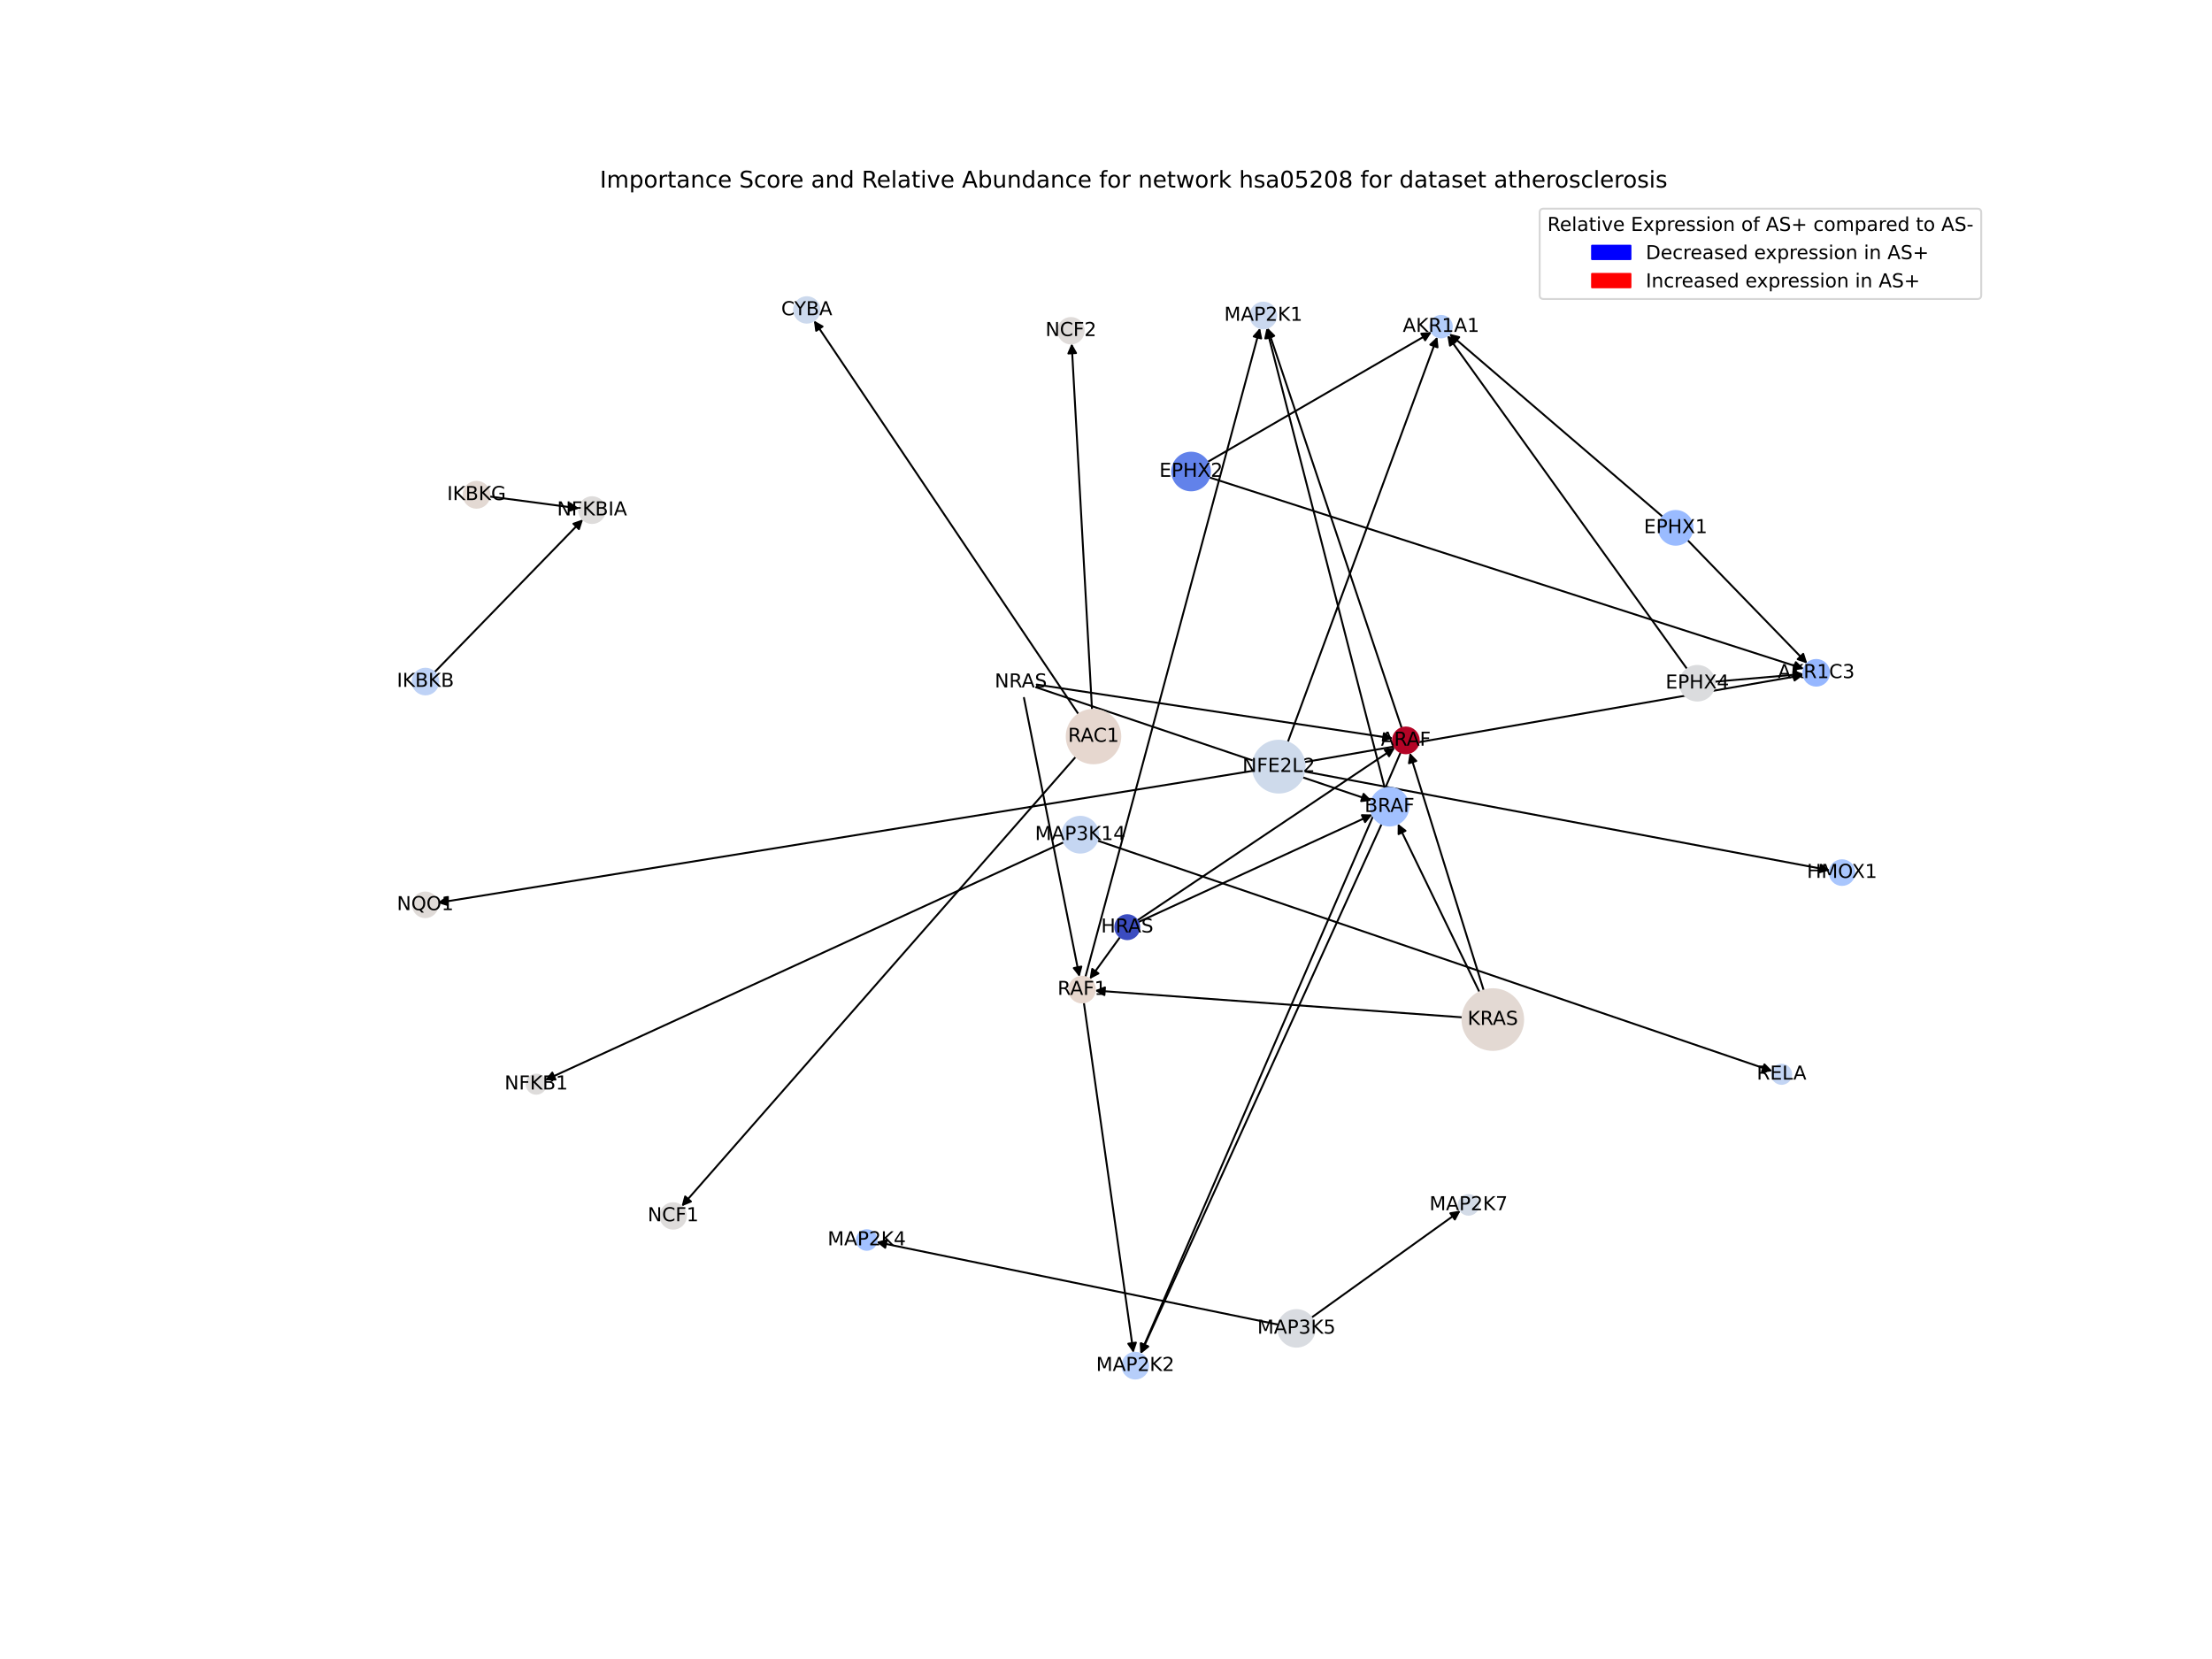 <?xml version="1.0" encoding="utf-8" standalone="no"?>
<!DOCTYPE svg PUBLIC "-//W3C//DTD SVG 1.1//EN"
  "http://www.w3.org/Graphics/SVG/1.1/DTD/svg11.dtd">
<!-- Created with matplotlib (https://matplotlib.org/) -->
<svg height="864pt" version="1.1" viewBox="0 0 1152 864" width="1152pt" xmlns="http://www.w3.org/2000/svg" xmlns:xlink="http://www.w3.org/1999/xlink">
 <defs>
  <style type="text/css">*{stroke-linecap:butt;stroke-linejoin:round;}</style>
 </defs>
 <g id="figure_1">
  <g id="patch_1">
   <path d="M 0 864 
L 1152 864 
L 1152 0 
L 0 0 
z
" style="fill:#ffffff;"/>
  </g>
  <g id="axes_1">
   <g id="patch_2">
    <path clip-path="url(#pcf3200df17)" d="M 571.414 437.727 
Q 747.26 497.8 922.047 557.511 
" style="fill:none;stroke:#000000;stroke-linecap:round;"/>
    <path clip-path="url(#pcf3200df17)" d="M 918.909 554.326 
L 922.047 557.511 
L 917.616 558.111 
L 918.909 554.326 
z
" style="stroke:#000000;stroke-linecap:round;"/>
   </g>
   <g id="patch_3">
    <path clip-path="url(#pcf3200df17)" d="M 554.097 438.602 
Q 418.953 500.575 284.825 562.083 
" style="fill:none;stroke:#000000;stroke-linecap:round;"/>
    <path clip-path="url(#pcf3200df17)" d="M 289.295 562.234 
L 284.825 562.083 
L 287.627 558.598 
L 289.295 562.234 
z
" style="stroke:#000000;stroke-linecap:round;"/>
   </g>
   <g id="patch_4">
    <path clip-path="url(#pcf3200df17)" d="M 665.87 689.892 
Q 561.138 668.356 457.502 647.045 
" style="fill:none;stroke:#000000;stroke-linecap:round;"/>
    <path clip-path="url(#pcf3200df17)" d="M 461.018 649.81 
L 457.502 647.045 
L 461.823 645.892 
L 461.018 649.81 
z
" style="stroke:#000000;stroke-linecap:round;"/>
   </g>
   <g id="patch_5">
    <path clip-path="url(#pcf3200df17)" d="M 682.945 686.256 
Q 721.8 658.374 759.746 631.145 
" style="fill:none;stroke:#000000;stroke-linecap:round;"/>
    <path clip-path="url(#pcf3200df17)" d="M 755.33 631.852 
L 759.746 631.145 
L 757.662 635.102 
L 755.33 631.852 
z
" style="stroke:#000000;stroke-linecap:round;"/>
   </g>
   <g id="patch_6">
    <path clip-path="url(#pcf3200df17)" d="M 652.618 401.419 
Q 440.225 435.809 228.936 470.021 
" style="fill:none;stroke:#000000;stroke-linecap:round;"/>
    <path clip-path="url(#pcf3200df17)" d="M 233.205 471.356 
L 228.936 470.021 
L 232.565 467.407 
L 233.205 471.356 
z
" style="stroke:#000000;stroke-linecap:round;"/>
   </g>
   <g id="patch_7">
    <path clip-path="url(#pcf3200df17)" d="M 679.243 401.757 
Q 816.12 427.505 951.897 453.046 
" style="fill:none;stroke:#000000;stroke-linecap:round;"/>
    <path clip-path="url(#pcf3200df17)" d="M 948.336 450.341 
L 951.897 453.046 
L 947.597 454.272 
L 948.336 450.341 
z
" style="stroke:#000000;stroke-linecap:round;"/>
   </g>
   <g id="patch_8">
    <path clip-path="url(#pcf3200df17)" d="M 670.64 386.577 
Q 709.596 280.984 748.165 176.44 
" style="fill:none;stroke:#000000;stroke-linecap:round;"/>
    <path clip-path="url(#pcf3200df17)" d="M 744.904 179.5 
L 748.165 176.44 
L 748.656 180.885 
L 744.904 179.5 
z
" style="stroke:#000000;stroke-linecap:round;"/>
   </g>
   <g id="patch_9">
    <path clip-path="url(#pcf3200df17)" d="M 679.276 396.934 
Q 809.283 374.238 938.189 351.734 
" style="fill:none;stroke:#000000;stroke-linecap:round;"/>
    <path clip-path="url(#pcf3200df17)" d="M 933.905 350.451 
L 938.189 351.734 
L 934.593 354.392 
L 933.905 350.451 
z
" style="stroke:#000000;stroke-linecap:round;"/>
   </g>
   <g id="patch_10">
    <path clip-path="url(#pcf3200df17)" d="M 561.718 372.008 
Q 492.795 269.465 424.495 167.85 
" style="fill:none;stroke:#000000;stroke-linecap:round;"/>
    <path clip-path="url(#pcf3200df17)" d="M 425.067 172.285 
L 424.495 167.85 
L 428.386 170.054 
L 425.067 172.285 
z
" style="stroke:#000000;stroke-linecap:round;"/>
   </g>
   <g id="patch_11">
    <path clip-path="url(#pcf3200df17)" d="M 560.302 394.076 
Q 457.634 511.17 355.704 627.424 
" style="fill:none;stroke:#000000;stroke-linecap:round;"/>
    <path clip-path="url(#pcf3200df17)" d="M 359.845 625.735 
L 355.704 627.424 
L 356.837 623.098 
L 359.845 625.735 
z
" style="stroke:#000000;stroke-linecap:round;"/>
   </g>
   <g id="patch_12">
    <path clip-path="url(#pcf3200df17)" d="M 568.725 369.657 
Q 563.421 274.266 558.179 179.99 
" style="fill:none;stroke:#000000;stroke-linecap:round;"/>
    <path clip-path="url(#pcf3200df17)" d="M 556.404 184.095 
L 558.179 179.99 
L 560.398 183.873 
L 556.404 184.095 
z
" style="stroke:#000000;stroke-linecap:round;"/>
   </g>
   <g id="patch_13">
    <path clip-path="url(#pcf3200df17)" d="M 592.758 480.254 
Q 653.75 452.23 713.726 424.672 
" style="fill:none;stroke:#000000;stroke-linecap:round;"/>
    <path clip-path="url(#pcf3200df17)" d="M 709.257 424.525 
L 713.726 424.672 
L 710.927 428.159 
L 709.257 424.525 
z
" style="stroke:#000000;stroke-linecap:round;"/>
   </g>
   <g id="patch_14">
    <path clip-path="url(#pcf3200df17)" d="M 583.395 487.936 
Q 575.423 498.935 568.108 509.029 
" style="fill:none;stroke:#000000;stroke-linecap:round;"/>
    <path clip-path="url(#pcf3200df17)" d="M 572.074 506.964 
L 568.108 509.029 
L 568.836 504.617 
L 572.074 506.964 
z
" style="stroke:#000000;stroke-linecap:round;"/>
   </g>
   <g id="patch_15">
    <path clip-path="url(#pcf3200df17)" d="M 592.269 479.382 
Q 659.416 434.362 725.635 389.965 
" style="fill:none;stroke:#000000;stroke-linecap:round;"/>
    <path clip-path="url(#pcf3200df17)" d="M 721.199 390.531 
L 725.635 389.965 
L 723.426 393.854 
L 721.199 390.531 
z
" style="stroke:#000000;stroke-linecap:round;"/>
   </g>
   <g id="patch_16">
    <path clip-path="url(#pcf3200df17)" d="M 770.544 516.76 
Q 749.246 472.85 728.436 429.946 
" style="fill:none;stroke:#000000;stroke-linecap:round;"/>
    <path clip-path="url(#pcf3200df17)" d="M 728.382 434.418 
L 728.436 429.946 
L 731.981 432.673 
L 728.382 434.418 
z
" style="stroke:#000000;stroke-linecap:round;"/>
   </g>
   <g id="patch_17">
    <path clip-path="url(#pcf3200df17)" d="M 761.675 529.838 
Q 665.943 522.853 571.325 515.949 
" style="fill:none;stroke:#000000;stroke-linecap:round;"/>
    <path clip-path="url(#pcf3200df17)" d="M 575.169 518.234 
L 571.325 515.949 
L 575.46 514.245 
L 575.169 518.234 
z
" style="stroke:#000000;stroke-linecap:round;"/>
   </g>
   <g id="patch_18">
    <path clip-path="url(#pcf3200df17)" d="M 772.743 515.889 
Q 753.452 453.955 734.493 393.089 
" style="fill:none;stroke:#000000;stroke-linecap:round;"/>
    <path clip-path="url(#pcf3200df17)" d="M 733.773 397.503 
L 734.493 393.089 
L 737.592 396.313 
L 733.773 397.503 
z
" style="stroke:#000000;stroke-linecap:round;"/>
   </g>
   <g id="patch_19">
    <path clip-path="url(#pcf3200df17)" d="M 539.579 357.939 
Q 626.971 387.452 713.303 416.608 
" style="fill:none;stroke:#000000;stroke-linecap:round;"/>
    <path clip-path="url(#pcf3200df17)" d="M 710.154 413.433 
L 713.303 416.608 
L 708.874 417.223 
L 710.154 413.433 
z
" style="stroke:#000000;stroke-linecap:round;"/>
   </g>
   <g id="patch_20">
    <path clip-path="url(#pcf3200df17)" d="M 533.28 363.465 
Q 547.738 436.128 561.977 507.694 
" style="fill:none;stroke:#000000;stroke-linecap:round;"/>
    <path clip-path="url(#pcf3200df17)" d="M 563.158 503.38 
L 561.977 507.694 
L 559.235 504.161 
L 563.158 503.38 
z
" style="stroke:#000000;stroke-linecap:round;"/>
   </g>
   <g id="patch_21">
    <path clip-path="url(#pcf3200df17)" d="M 539.924 356.513 
Q 632.71 370.548 724.391 384.417 
" style="fill:none;stroke:#000000;stroke-linecap:round;"/>
    <path clip-path="url(#pcf3200df17)" d="M 720.735 381.841 
L 724.391 384.417 
L 720.137 385.796 
L 720.735 381.841 
z
" style="stroke:#000000;stroke-linecap:round;"/>
   </g>
   <g id="patch_22">
    <path clip-path="url(#pcf3200df17)" d="M 721.221 410.602 
Q 690.42 290.709 659.896 171.898 
" style="fill:none;stroke:#000000;stroke-linecap:round;"/>
    <path clip-path="url(#pcf3200df17)" d="M 658.955 176.27 
L 659.896 171.898 
L 662.829 175.275 
L 658.955 176.27 
z
" style="stroke:#000000;stroke-linecap:round;"/>
   </g>
   <g id="patch_23">
    <path clip-path="url(#pcf3200df17)" d="M 719.6 429.04 
Q 656.815 567.075 594.494 704.093 
" style="fill:none;stroke:#000000;stroke-linecap:round;"/>
    <path clip-path="url(#pcf3200df17)" d="M 597.97 701.28 
L 594.494 704.093 
L 594.329 699.624 
L 597.97 701.28 
z
" style="stroke:#000000;stroke-linecap:round;"/>
   </g>
   <g id="patch_24">
    <path clip-path="url(#pcf3200df17)" d="M 565.252 508.888 
Q 610.727 339.845 655.91 171.881 
" style="fill:none;stroke:#000000;stroke-linecap:round;"/>
    <path clip-path="url(#pcf3200df17)" d="M 652.94 175.224 
L 655.91 171.881 
L 656.803 176.263 
L 652.94 175.224 
z
" style="stroke:#000000;stroke-linecap:round;"/>
   </g>
   <g id="patch_25">
    <path clip-path="url(#pcf3200df17)" d="M 564.449 522.033 
Q 577.377 613.304 590.148 703.468 
" style="fill:none;stroke:#000000;stroke-linecap:round;"/>
    <path clip-path="url(#pcf3200df17)" d="M 591.568 699.227 
L 590.148 703.468 
L 587.607 699.788 
L 591.568 699.227 
z
" style="stroke:#000000;stroke-linecap:round;"/>
   </g>
   <g id="patch_26">
    <path clip-path="url(#pcf3200df17)" d="M 730.017 379.207 
Q 695.05 274.944 660.439 171.741 
" style="fill:none;stroke:#000000;stroke-linecap:round;"/>
    <path clip-path="url(#pcf3200df17)" d="M 659.815 176.17 
L 660.439 171.741 
L 663.607 174.898 
L 659.815 176.17 
z
" style="stroke:#000000;stroke-linecap:round;"/>
   </g>
   <g id="patch_27">
    <path clip-path="url(#pcf3200df17)" d="M 729.484 391.77 
Q 661.701 548.415 594.361 704.034 
" style="fill:none;stroke:#000000;stroke-linecap:round;"/>
    <path clip-path="url(#pcf3200df17)" d="M 597.785 701.157 
L 594.361 704.034 
L 594.114 699.569 
L 597.785 701.157 
z
" style="stroke:#000000;stroke-linecap:round;"/>
   </g>
   <g id="patch_28">
    <path clip-path="url(#pcf3200df17)" d="M 226.242 350.144 
Q 264.941 310.318 302.861 271.293 
" style="fill:none;stroke:#000000;stroke-linecap:round;"/>
    <path clip-path="url(#pcf3200df17)" d="M 298.639 272.768 
L 302.861 271.293 
L 301.507 275.556 
L 298.639 272.768 
z
" style="stroke:#000000;stroke-linecap:round;"/>
   </g>
   <g id="patch_29">
    <path clip-path="url(#pcf3200df17)" d="M 254.882 258.567 
Q 278.268 261.672 300.546 264.629 
" style="fill:none;stroke:#000000;stroke-linecap:round;"/>
    <path clip-path="url(#pcf3200df17)" d="M 296.844 262.12 
L 300.546 264.629 
L 296.317 266.085 
L 296.844 262.12 
z
" style="stroke:#000000;stroke-linecap:round;"/>
   </g>
   <g id="patch_30">
    <path clip-path="url(#pcf3200df17)" d="M 865.992 269.172 
Q 810.379 221.474 755.614 174.505 
" style="fill:none;stroke:#000000;stroke-linecap:round;"/>
    <path clip-path="url(#pcf3200df17)" d="M 757.349 178.627 
L 755.614 174.505 
L 759.953 175.591 
L 757.349 178.627 
z
" style="stroke:#000000;stroke-linecap:round;"/>
   </g>
   <g id="patch_31">
    <path clip-path="url(#pcf3200df17)" d="M 878.795 281.214 
Q 910.011 313.396 940.449 344.775 
" style="fill:none;stroke:#000000;stroke-linecap:round;"/>
    <path clip-path="url(#pcf3200df17)" d="M 939.099 340.511 
L 940.449 344.775 
L 936.228 343.296 
L 939.099 340.511 
z
" style="stroke:#000000;stroke-linecap:round;"/>
   </g>
   <g id="patch_32">
    <path clip-path="url(#pcf3200df17)" d="M 628.805 240.647 
Q 687.221 206.79 744.669 173.494 
" style="fill:none;stroke:#000000;stroke-linecap:round;"/>
    <path clip-path="url(#pcf3200df17)" d="M 740.205 173.77 
L 744.669 173.494 
L 742.211 177.23 
L 740.205 173.77 
z
" style="stroke:#000000;stroke-linecap:round;"/>
   </g>
   <g id="patch_33">
    <path clip-path="url(#pcf3200df17)" d="M 629.658 248.575 
Q 784.585 298.455 938.448 347.991 
" style="fill:none;stroke:#000000;stroke-linecap:round;"/>
    <path clip-path="url(#pcf3200df17)" d="M 935.253 344.862 
L 938.448 347.991 
L 934.027 348.669 
L 935.253 344.862 
z
" style="stroke:#000000;stroke-linecap:round;"/>
   </g>
   <g id="patch_34">
    <path clip-path="url(#pcf3200df17)" d="M 878.685 348.489 
Q 816.231 261.585 754.43 175.588 
" style="fill:none;stroke:#000000;stroke-linecap:round;"/>
    <path clip-path="url(#pcf3200df17)" d="M 755.14 180.004 
L 754.43 175.588 
L 758.389 177.669 
L 755.14 180.004 
z
" style="stroke:#000000;stroke-linecap:round;"/>
   </g>
   <g id="patch_35">
    <path clip-path="url(#pcf3200df17)" d="M 892.95 355.036 
Q 916.082 353.005 938.101 351.073 
" style="fill:none;stroke:#000000;stroke-linecap:round;"/>
    <path clip-path="url(#pcf3200df17)" d="M 933.941 349.43 
L 938.101 351.073 
L 934.291 353.415 
L 933.941 349.43 
z
" style="stroke:#000000;stroke-linecap:round;"/>
   </g>
   <g id="PathCollection_1">
    <path clip-path="url(#pcf3200df17)" d="M 420.167 168.054 
C 421.929 168.054 423.619 167.354 424.864 166.108 
C 426.11 164.862 426.81 163.173 426.81 161.411 
C 426.81 159.649 426.11 157.959 424.864 156.714 
C 423.619 155.468 421.929 154.768 420.167 154.768 
C 418.405 154.768 416.716 155.468 415.47 156.714 
C 414.224 157.959 413.524 159.649 413.524 161.411 
C 413.524 163.173 414.224 164.862 415.47 166.108 
C 416.716 167.354 418.405 168.054 420.167 168.054 
z
" style="fill:#ccd9ed;stroke:#ccd9ed;"/>
    <path clip-path="url(#pcf3200df17)" d="M 350.586 639.904 
C 352.348 639.904 354.038 639.204 355.283 637.958 
C 356.529 636.712 357.229 635.023 357.229 633.261 
C 357.229 631.499 356.529 629.809 355.283 628.564 
C 354.038 627.318 352.348 626.618 350.586 626.618 
C 348.825 626.618 347.135 627.318 345.889 628.564 
C 344.643 629.809 343.943 631.499 343.943 633.261 
C 343.943 635.023 344.643 636.712 345.889 637.958 
C 347.135 639.204 348.825 639.904 350.586 639.904 
z
" style="fill:#dedcdb;stroke:#dedcdb;"/>
    <path clip-path="url(#pcf3200df17)" d="M 557.748 178.887 
C 559.51 178.887 561.199 178.187 562.445 176.941 
C 563.691 175.695 564.391 174.006 564.391 172.244 
C 564.391 170.482 563.691 168.792 562.445 167.547 
C 561.199 166.301 559.51 165.601 557.748 165.601 
C 555.986 165.601 554.296 166.301 553.051 167.547 
C 551.805 168.792 551.105 170.482 551.105 172.244 
C 551.105 174.006 551.805 175.695 553.051 176.941 
C 554.296 178.187 555.986 178.887 557.748 178.887 
z
" style="fill:#dfdbd9;stroke:#dfdbd9;"/>
    <path clip-path="url(#pcf3200df17)" d="M 221.474 477.668 
C 223.182 477.668 224.82 476.989 226.027 475.782 
C 227.234 474.574 227.913 472.937 227.913 471.229 
C 227.913 469.522 227.234 467.884 226.027 466.677 
C 224.82 465.469 223.182 464.791 221.474 464.791 
C 219.767 464.791 218.129 465.469 216.922 466.677 
C 215.714 467.884 215.036 469.522 215.036 471.229 
C 215.036 472.937 215.714 474.574 216.922 475.782 
C 218.129 476.989 219.767 477.668 221.474 477.668 
z
" style="fill:#e0dbd8;stroke:#e0dbd8;"/>
    <path clip-path="url(#pcf3200df17)" d="M 562.583 444.044 
C 565.058 444.044 567.432 443.06 569.183 441.31 
C 570.933 439.56 571.916 437.186 571.916 434.71 
C 571.916 432.235 570.933 429.861 569.183 428.111 
C 567.432 426.36 565.058 425.377 562.583 425.377 
C 560.108 425.377 557.734 426.36 555.983 428.111 
C 554.233 429.861 553.25 432.235 553.25 434.71 
C 553.25 437.186 554.233 439.56 555.983 441.31 
C 557.734 443.06 560.108 444.044 562.583 444.044 
z
" style="fill:#c5d6f2;stroke:#c5d6f2;"/>
    <path clip-path="url(#pcf3200df17)" d="M 675.203 701.341 
C 677.73 701.341 680.155 700.337 681.942 698.549 
C 683.729 696.762 684.733 694.338 684.733 691.811 
C 684.733 689.284 683.729 686.86 681.942 685.073 
C 680.155 683.286 677.73 682.281 675.203 682.281 
C 672.676 682.281 670.252 683.286 668.465 685.073 
C 666.678 686.86 665.674 689.284 665.674 691.811 
C 665.674 694.338 666.678 696.762 668.465 698.549 
C 670.252 700.337 672.676 701.341 675.203 701.341 
z
" style="fill:#d9dce1;stroke:#d9dce1;"/>
    <path clip-path="url(#pcf3200df17)" d="M 665.962 412.777 
C 669.547 412.777 672.986 411.352 675.521 408.817 
C 678.056 406.282 679.48 402.843 679.48 399.258 
C 679.48 395.673 678.056 392.234 675.521 389.699 
C 672.986 387.164 669.547 385.74 665.962 385.74 
C 662.377 385.74 658.938 387.164 656.403 389.699 
C 653.868 392.234 652.444 395.673 652.444 399.258 
C 652.444 402.843 653.868 406.282 656.403 408.817 
C 658.938 411.352 662.377 412.777 665.962 412.777 
z
" style="fill:#cedaeb;stroke:#cedaeb;"/>
    <path clip-path="url(#pcf3200df17)" d="M 308.332 272.398 
C 310.118 272.398 311.831 271.688 313.094 270.425 
C 314.357 269.162 315.067 267.449 315.067 265.663 
C 315.067 263.876 314.357 262.163 313.094 260.9 
C 311.831 259.637 310.118 258.928 308.332 258.928 
C 306.546 258.928 304.833 259.637 303.57 260.9 
C 302.307 262.163 301.597 263.876 301.597 265.663 
C 301.597 267.449 302.307 269.162 303.57 270.425 
C 304.833 271.688 306.546 272.398 308.332 272.398 
z
" style="fill:#dedcdb;stroke:#dedcdb;"/>
    <path clip-path="url(#pcf3200df17)" d="M 569.499 397.538 
C 573.2 397.538 576.749 396.068 579.365 393.451 
C 581.982 390.835 583.452 387.286 583.452 383.585 
C 583.452 379.885 581.982 376.336 579.365 373.719 
C 576.749 371.103 573.2 369.633 569.499 369.633 
C 565.799 369.633 562.25 371.103 559.633 373.719 
C 557.017 376.336 555.547 379.885 555.547 383.585 
C 555.547 387.286 557.017 390.835 559.633 393.451 
C 562.25 396.068 565.799 397.538 569.499 397.538 
z
" style="fill:#e6d7cf;stroke:#e6d7cf;"/>
    <path clip-path="url(#pcf3200df17)" d="M 959.326 460.882 
C 961.033 460.882 962.671 460.204 963.878 458.996 
C 965.086 457.789 965.764 456.151 965.764 454.444 
C 965.764 452.736 965.086 451.098 963.878 449.891 
C 962.671 448.684 961.033 448.005 959.326 448.005 
C 957.618 448.005 955.98 448.684 954.773 449.891 
C 953.566 451.098 952.887 452.736 952.887 454.444 
C 952.887 456.151 953.566 457.789 954.773 458.996 
C 955.98 460.204 957.618 460.882 959.326 460.882 
z
" style="fill:#a9c6fd;stroke:#a9c6fd;"/>
    <path clip-path="url(#pcf3200df17)" d="M 587.068 489.129 
C 588.728 489.129 590.321 488.469 591.495 487.295 
C 592.669 486.121 593.328 484.529 593.328 482.869 
C 593.328 481.208 592.669 479.616 591.495 478.442 
C 590.321 477.268 588.728 476.608 587.068 476.608 
C 585.408 476.608 583.815 477.268 582.641 478.442 
C 581.467 479.616 580.808 481.208 580.808 482.869 
C 580.808 484.529 581.467 486.121 582.641 487.295 
C 583.815 488.469 585.408 489.129 587.068 489.129 
z
" style="fill:#3b4cc0;stroke:#3b4cc0;"/>
    <path clip-path="url(#pcf3200df17)" d="M 777.446 546.8 
C 781.639 546.8 785.661 545.134 788.626 542.169 
C 791.591 539.204 793.257 535.182 793.257 530.989 
C 793.257 526.796 791.591 522.774 788.626 519.809 
C 785.661 516.844 781.639 515.178 777.446 515.178 
C 773.252 515.178 769.23 516.844 766.265 519.809 
C 763.3 522.774 761.634 526.796 761.634 530.989 
C 761.634 535.182 763.3 539.204 766.265 542.169 
C 769.23 545.134 773.252 546.8 777.446 546.8 
z
" style="fill:#e3d9d3;stroke:#e3d9d3;"/>
    <path clip-path="url(#pcf3200df17)" d="M 531.648 363.63 
C 533.867 363.63 535.996 362.748 537.566 361.179 
C 539.135 359.609 540.017 357.48 540.017 355.261 
C 540.017 353.041 539.135 350.913 537.566 349.343 
C 535.996 347.774 533.867 346.892 531.648 346.892 
C 529.428 346.892 527.3 347.774 525.73 349.343 
C 524.161 350.913 523.279 353.041 523.279 355.261 
C 523.279 357.48 524.161 359.609 525.73 361.179 
C 527.3 362.748 529.428 363.63 531.648 363.63 
z
" style="fill:none;"/>
    <path clip-path="url(#pcf3200df17)" d="M 657.947 171.03 
C 659.729 171.03 661.438 170.322 662.699 169.062 
C 663.959 167.802 664.667 166.092 664.667 164.31 
C 664.667 162.528 663.959 160.819 662.699 159.559 
C 661.438 158.298 659.729 157.59 657.947 157.59 
C 656.165 157.59 654.455 158.298 653.195 159.559 
C 651.935 160.819 651.227 162.528 651.227 164.31 
C 651.227 166.092 651.935 167.802 653.195 169.062 
C 654.455 170.322 656.165 171.03 657.947 171.03 
z
" style="fill:#cad8ef;stroke:#cad8ef;"/>
    <path clip-path="url(#pcf3200df17)" d="M 591.248 717.949 
C 593.03 717.949 594.739 717.241 595.999 715.981 
C 597.259 714.721 597.968 713.011 597.968 711.229 
C 597.968 709.447 597.259 707.738 595.999 706.477 
C 594.739 705.217 593.03 704.509 591.248 704.509 
C 589.466 704.509 587.756 705.217 586.496 706.477 
C 585.236 707.738 584.528 709.447 584.528 711.229 
C 584.528 713.011 585.236 714.721 586.496 715.981 
C 587.756 717.241 589.466 717.949 591.248 717.949 
z
" style="fill:#b6cefa;stroke:#b6cefa;"/>
    <path clip-path="url(#pcf3200df17)" d="M 723.663 429.923 
C 726.266 429.923 728.763 428.889 730.604 427.048 
C 732.445 425.207 733.48 422.71 733.48 420.106 
C 733.48 417.503 732.445 415.006 730.604 413.165 
C 728.763 411.324 726.266 410.29 723.663 410.29 
C 721.059 410.29 718.562 411.324 716.721 413.165 
C 714.881 415.006 713.846 417.503 713.846 420.106 
C 713.846 422.71 714.881 425.207 716.721 427.048 
C 718.562 428.889 721.059 429.923 723.663 429.923 
z
" style="fill:#a2c1ff;stroke:#a2c1ff;"/>
    <path clip-path="url(#pcf3200df17)" d="M 563.506 522.098 
C 565.288 522.098 566.998 521.39 568.258 520.13 
C 569.518 518.87 570.226 517.16 570.226 515.378 
C 570.226 513.596 569.518 511.887 568.258 510.626 
C 566.998 509.366 565.288 508.658 563.506 508.658 
C 561.724 508.658 560.015 509.366 558.755 510.626 
C 557.495 511.887 556.787 513.596 556.787 515.378 
C 556.787 517.16 557.495 518.87 558.755 520.13 
C 560.015 521.39 561.724 522.098 563.506 522.098 
z
" style="fill:#e7d7ce;stroke:#e7d7ce;"/>
    <path clip-path="url(#pcf3200df17)" d="M 732.158 392.327 
C 733.944 392.327 735.658 391.617 736.921 390.354 
C 738.184 389.091 738.893 387.378 738.893 385.592 
C 738.893 383.805 738.184 382.092 736.921 380.829 
C 735.658 379.566 733.944 378.856 732.158 378.856 
C 730.372 378.856 728.659 379.566 727.396 380.829 
C 726.133 382.092 725.423 383.805 725.423 385.592 
C 725.423 387.378 726.133 389.091 727.396 390.354 
C 728.659 391.617 730.372 392.327 732.158 392.327 
z
" style="fill:#b40426;stroke:#b40426;"/>
    <path clip-path="url(#pcf3200df17)" d="M 750.498 175.736 
C 751.988 175.736 753.417 175.144 754.471 174.09 
C 755.525 173.036 756.117 171.606 756.117 170.116 
C 756.117 168.626 755.525 167.196 754.471 166.142 
C 753.417 165.089 751.988 164.496 750.498 164.496 
C 749.007 164.496 747.578 165.089 746.524 166.142 
C 745.47 167.196 744.878 168.626 744.878 170.116 
C 744.878 171.606 745.47 173.036 746.524 174.09 
C 747.578 175.144 749.007 175.736 750.498 175.736 
z
" style="fill:#b3cdfb;stroke:#b3cdfb;"/>
    <path clip-path="url(#pcf3200df17)" d="M 945.894 357.093 
C 947.672 357.093 949.377 356.387 950.634 355.129 
C 951.892 353.872 952.598 352.167 952.598 350.389 
C 952.598 348.611 951.892 346.905 950.634 345.648 
C 949.377 344.391 947.672 343.684 945.894 343.684 
C 944.116 343.684 942.41 344.391 941.153 345.648 
C 939.896 346.905 939.189 348.611 939.189 350.389 
C 939.189 352.167 939.896 353.872 941.153 355.129 
C 942.41 356.387 944.116 357.093 945.894 357.093 
z
" style="fill:#96b7ff;stroke:#96b7ff;"/>
    <path clip-path="url(#pcf3200df17)" d="M 927.834 564.488 
C 929.16 564.488 930.432 563.961 931.37 563.024 
C 932.307 562.086 932.834 560.814 932.834 559.488 
C 932.834 558.162 932.307 556.89 931.37 555.953 
C 930.432 555.015 929.16 554.488 927.834 554.488 
C 926.508 554.488 925.236 555.015 924.299 555.953 
C 923.361 556.89 922.834 558.162 922.834 559.488 
C 922.834 560.814 923.361 562.086 924.299 563.024 
C 925.236 563.961 926.508 564.488 927.834 564.488 
z
" style="fill:#c3d5f4;stroke:#c3d5f4;"/>
    <path clip-path="url(#pcf3200df17)" d="M 279.267 569.632 
C 280.593 569.632 281.865 569.105 282.803 568.167 
C 283.74 567.23 284.267 565.958 284.267 564.632 
C 284.267 563.306 283.74 562.034 282.803 561.096 
C 281.865 560.159 280.593 559.632 279.267 559.632 
C 277.941 559.632 276.669 560.159 275.732 561.096 
C 274.794 562.034 274.267 563.306 274.267 564.632 
C 274.267 565.958 274.794 567.23 275.732 568.167 
C 276.669 569.105 277.941 569.632 279.267 569.632 
z
" style="fill:#dedcdb;stroke:#dedcdb;"/>
    <path clip-path="url(#pcf3200df17)" d="M 451.39 650.91 
C 452.749 650.91 454.051 650.371 455.012 649.41 
C 455.972 648.45 456.512 647.147 456.512 645.788 
C 456.512 644.43 455.972 643.127 455.012 642.167 
C 454.051 641.206 452.749 640.666 451.39 640.666 
C 450.032 640.666 448.729 641.206 447.769 642.167 
C 446.808 643.127 446.268 644.43 446.268 645.788 
C 446.268 647.147 446.808 648.45 447.769 649.41 
C 448.729 650.371 450.032 650.91 451.39 650.91 
z
" style="fill:#a2c1ff;stroke:#a2c1ff;"/>
    <path clip-path="url(#pcf3200df17)" d="M 764.814 632.63 
C 766.173 632.63 767.476 632.09 768.436 631.13 
C 769.397 630.169 769.936 628.867 769.936 627.508 
C 769.936 626.15 769.397 624.847 768.436 623.886 
C 767.476 622.926 766.173 622.386 764.814 622.386 
C 763.456 622.386 762.153 622.926 761.193 623.886 
C 760.232 624.847 759.693 626.15 759.693 627.508 
C 759.693 628.867 760.232 630.169 761.193 631.13 
C 762.153 632.09 763.456 632.63 764.814 632.63 
z
" style="fill:#d3dbe7;stroke:#d3dbe7;"/>
    <path clip-path="url(#pcf3200df17)" d="M 221.568 361.658 
C 223.346 361.658 225.052 360.952 226.309 359.695 
C 227.566 358.437 228.273 356.732 228.273 354.954 
C 228.273 353.176 227.566 351.47 226.309 350.213 
C 225.052 348.956 223.346 348.249 221.568 348.249 
C 219.79 348.249 218.085 348.956 216.827 350.213 
C 215.57 351.47 214.864 353.176 214.864 354.954 
C 214.864 356.732 215.57 358.437 216.827 359.695 
C 218.085 360.952 219.79 361.658 221.568 361.658 
z
" style="fill:#bed2f6;stroke:#bed2f6;"/>
    <path clip-path="url(#pcf3200df17)" d="M 248.174 264.443 
C 249.968 264.443 251.689 263.73 252.958 262.461 
C 254.227 261.192 254.939 259.471 254.939 257.677 
C 254.939 255.883 254.227 254.162 252.958 252.893 
C 251.689 251.624 249.968 250.911 248.174 250.911 
C 246.38 250.911 244.659 251.624 243.39 252.893 
C 242.121 254.162 241.408 255.883 241.408 257.677 
C 241.408 259.471 242.121 261.192 243.39 262.461 
C 244.659 263.73 246.38 264.443 248.174 264.443 
z
" style="fill:#e3d9d3;stroke:#e3d9d3;"/>
    <path clip-path="url(#pcf3200df17)" d="M 872.67 283.699 
C 875.003 283.699 877.242 282.772 878.892 281.122 
C 880.543 279.472 881.47 277.233 881.47 274.899 
C 881.47 272.565 880.543 270.327 878.892 268.676 
C 877.242 267.026 875.003 266.099 872.67 266.099 
C 870.336 266.099 868.097 267.026 866.447 268.676 
C 864.797 270.327 863.869 272.565 863.869 274.899 
C 863.869 277.233 864.797 279.472 866.447 281.122 
C 868.097 282.772 870.336 283.699 872.67 283.699 
z
" style="fill:#9abbff;stroke:#9abbff;"/>
    <path clip-path="url(#pcf3200df17)" d="M 620.315 255.384 
C 622.919 255.384 625.416 254.35 627.257 252.509 
C 629.098 250.668 630.132 248.171 630.132 245.568 
C 630.132 242.964 629.098 240.467 627.257 238.626 
C 625.416 236.785 622.919 235.751 620.315 235.751 
C 617.712 235.751 615.215 236.785 613.374 238.626 
C 611.533 240.467 610.499 242.964 610.499 245.568 
C 610.499 248.171 611.533 250.668 613.374 252.509 
C 615.215 254.35 617.712 255.384 620.315 255.384 
z
" style="fill:#6282ea;stroke:#6282ea;"/>
    <path clip-path="url(#pcf3200df17)" d="M 883.957 364.856 
C 886.352 364.856 888.649 363.905 890.343 362.211 
C 892.036 360.518 892.988 358.22 892.988 355.825 
C 892.988 353.43 892.036 351.133 890.343 349.44 
C 888.649 347.746 886.352 346.794 883.957 346.794 
C 881.562 346.794 879.265 347.746 877.571 349.44 
C 875.878 351.133 874.926 353.43 874.926 355.825 
C 874.926 358.22 875.878 360.518 877.571 362.211 
C 879.265 363.905 881.562 364.856 883.957 364.856 
z
" style="fill:#dbdcde;stroke:#dbdcde;"/>
   </g>
   <g id="text_1">
    <g clip-path="url(#pcf3200df17)">
     <!-- CYBA -->
     <g transform="translate(406.859 164.17)scale(0.1 -0.1)">
      <defs>
       <path d="M 64.406 67.281 
L 64.406 56.891 
Q 59.422 61.531 53.781 63.812 
Q 48.141 66.109 41.797 66.109 
Q 29.297 66.109 22.656 58.469 
Q 16.016 50.828 16.016 36.375 
Q 16.016 21.969 22.656 14.328 
Q 29.297 6.688 41.797 6.688 
Q 48.141 6.688 53.781 8.984 
Q 59.422 11.281 64.406 15.922 
L 64.406 5.609 
Q 59.234 2.094 53.438 0.328 
Q 47.656 -1.422 41.219 -1.422 
Q 24.656 -1.422 15.125 8.703 
Q 5.609 18.844 5.609 36.375 
Q 5.609 53.953 15.125 64.078 
Q 24.656 74.219 41.219 74.219 
Q 47.75 74.219 53.531 72.484 
Q 59.328 70.75 64.406 67.281 
z
" id="DejaVuSans-67"/>
       <path d="M -0.203 72.906 
L 10.406 72.906 
L 30.609 42.922 
L 50.688 72.906 
L 61.281 72.906 
L 35.5 34.719 
L 35.5 0 
L 25.594 0 
L 25.594 34.719 
z
" id="DejaVuSans-89"/>
       <path d="M 19.672 34.812 
L 19.672 8.109 
L 35.5 8.109 
Q 43.453 8.109 47.281 11.406 
Q 51.125 14.703 51.125 21.484 
Q 51.125 28.328 47.281 31.562 
Q 43.453 34.812 35.5 34.812 
z
M 19.672 64.797 
L 19.672 42.828 
L 34.281 42.828 
Q 41.5 42.828 45.031 45.531 
Q 48.578 48.25 48.578 53.812 
Q 48.578 59.328 45.031 62.062 
Q 41.5 64.797 34.281 64.797 
z
M 9.812 72.906 
L 35.016 72.906 
Q 46.297 72.906 52.391 68.219 
Q 58.5 63.531 58.5 54.891 
Q 58.5 48.188 55.375 44.234 
Q 52.25 40.281 46.188 39.312 
Q 53.469 37.75 57.5 32.781 
Q 61.531 27.828 61.531 20.406 
Q 61.531 10.641 54.891 5.312 
Q 48.25 0 35.984 0 
L 9.812 0 
z
" id="DejaVuSans-66"/>
       <path d="M 34.188 63.188 
L 20.797 26.906 
L 47.609 26.906 
z
M 28.609 72.906 
L 39.797 72.906 
L 67.578 0 
L 57.328 0 
L 50.688 18.703 
L 17.828 18.703 
L 11.188 0 
L 0.781 0 
z
" id="DejaVuSans-65"/>
      </defs>
      <use xlink:href="#DejaVuSans-67"/>
      <use x="68.074" xlink:href="#DejaVuSans-89"/>
      <use x="129.158" xlink:href="#DejaVuSans-66"/>
      <use x="197.762" xlink:href="#DejaVuSans-65"/>
     </g>
    </g>
   </g>
   <g id="text_2">
    <g clip-path="url(#pcf3200df17)">
     <!-- NCF1 -->
     <g transform="translate(337.297 636.02)scale(0.1 -0.1)">
      <defs>
       <path d="M 9.812 72.906 
L 23.094 72.906 
L 55.422 11.922 
L 55.422 72.906 
L 64.984 72.906 
L 64.984 0 
L 51.703 0 
L 19.391 60.984 
L 19.391 0 
L 9.812 0 
z
" id="DejaVuSans-78"/>
       <path d="M 9.812 72.906 
L 51.703 72.906 
L 51.703 64.594 
L 19.672 64.594 
L 19.672 43.109 
L 48.578 43.109 
L 48.578 34.812 
L 19.672 34.812 
L 19.672 0 
L 9.812 0 
z
" id="DejaVuSans-70"/>
       <path d="M 12.406 8.297 
L 28.516 8.297 
L 28.516 63.922 
L 10.984 60.406 
L 10.984 69.391 
L 28.422 72.906 
L 38.281 72.906 
L 38.281 8.297 
L 54.391 8.297 
L 54.391 0 
L 12.406 0 
z
" id="DejaVuSans-49"/>
      </defs>
      <use xlink:href="#DejaVuSans-78"/>
      <use x="74.805" xlink:href="#DejaVuSans-67"/>
      <use x="144.629" xlink:href="#DejaVuSans-70"/>
      <use x="202.148" xlink:href="#DejaVuSans-49"/>
     </g>
    </g>
   </g>
   <g id="text_3">
    <g clip-path="url(#pcf3200df17)">
     <!-- NCF2 -->
     <g transform="translate(544.459 175.003)scale(0.1 -0.1)">
      <defs>
       <path d="M 19.188 8.297 
L 53.609 8.297 
L 53.609 0 
L 7.328 0 
L 7.328 8.297 
Q 12.938 14.109 22.625 23.891 
Q 32.328 33.688 34.812 36.531 
Q 39.547 41.844 41.422 45.531 
Q 43.312 49.219 43.312 52.781 
Q 43.312 58.594 39.234 62.25 
Q 35.156 65.922 28.609 65.922 
Q 23.969 65.922 18.812 64.312 
Q 13.672 62.703 7.812 59.422 
L 7.812 69.391 
Q 13.766 71.781 18.938 73 
Q 24.125 74.219 28.422 74.219 
Q 39.75 74.219 46.484 68.547 
Q 53.219 62.891 53.219 53.422 
Q 53.219 48.922 51.531 44.891 
Q 49.859 40.875 45.406 35.406 
Q 44.188 33.984 37.641 27.219 
Q 31.109 20.453 19.188 8.297 
z
" id="DejaVuSans-50"/>
      </defs>
      <use xlink:href="#DejaVuSans-78"/>
      <use x="74.805" xlink:href="#DejaVuSans-67"/>
      <use x="144.629" xlink:href="#DejaVuSans-70"/>
      <use x="202.148" xlink:href="#DejaVuSans-50"/>
     </g>
    </g>
   </g>
   <g id="text_4">
    <g clip-path="url(#pcf3200df17)">
     <!-- NQO1 -->
     <g transform="translate(206.681 473.989)scale(0.1 -0.1)">
      <defs>
       <path d="M 39.406 66.219 
Q 28.656 66.219 22.328 58.203 
Q 16.016 50.203 16.016 36.375 
Q 16.016 22.609 22.328 14.594 
Q 28.656 6.594 39.406 6.594 
Q 50.141 6.594 56.422 14.594 
Q 62.703 22.609 62.703 36.375 
Q 62.703 50.203 56.422 58.203 
Q 50.141 66.219 39.406 66.219 
z
M 53.219 1.312 
L 66.219 -12.891 
L 54.297 -12.891 
L 43.5 -1.219 
Q 41.891 -1.312 41.031 -1.359 
Q 40.188 -1.422 39.406 -1.422 
Q 24.031 -1.422 14.812 8.859 
Q 5.609 19.141 5.609 36.375 
Q 5.609 53.656 14.812 63.938 
Q 24.031 74.219 39.406 74.219 
Q 54.734 74.219 63.906 63.938 
Q 73.094 53.656 73.094 36.375 
Q 73.094 23.688 67.984 14.641 
Q 62.891 5.609 53.219 1.312 
z
" id="DejaVuSans-81"/>
       <path d="M 39.406 66.219 
Q 28.656 66.219 22.328 58.203 
Q 16.016 50.203 16.016 36.375 
Q 16.016 22.609 22.328 14.594 
Q 28.656 6.594 39.406 6.594 
Q 50.141 6.594 56.422 14.594 
Q 62.703 22.609 62.703 36.375 
Q 62.703 50.203 56.422 58.203 
Q 50.141 66.219 39.406 66.219 
z
M 39.406 74.219 
Q 54.734 74.219 63.906 63.938 
Q 73.094 53.656 73.094 36.375 
Q 73.094 19.141 63.906 8.859 
Q 54.734 -1.422 39.406 -1.422 
Q 24.031 -1.422 14.812 8.828 
Q 5.609 19.094 5.609 36.375 
Q 5.609 53.656 14.812 63.938 
Q 24.031 74.219 39.406 74.219 
z
" id="DejaVuSans-79"/>
      </defs>
      <use xlink:href="#DejaVuSans-78"/>
      <use x="74.805" xlink:href="#DejaVuSans-81"/>
      <use x="153.516" xlink:href="#DejaVuSans-79"/>
      <use x="232.227" xlink:href="#DejaVuSans-49"/>
     </g>
    </g>
   </g>
   <g id="text_5">
    <g clip-path="url(#pcf3200df17)">
     <!-- MAP3K14 -->
     <g transform="translate(539.011 437.47)scale(0.1 -0.1)">
      <defs>
       <path d="M 9.812 72.906 
L 24.516 72.906 
L 43.109 23.297 
L 61.812 72.906 
L 76.516 72.906 
L 76.516 0 
L 66.891 0 
L 66.891 64.016 
L 48.094 14.016 
L 38.188 14.016 
L 19.391 64.016 
L 19.391 0 
L 9.812 0 
z
" id="DejaVuSans-77"/>
       <path d="M 19.672 64.797 
L 19.672 37.406 
L 32.078 37.406 
Q 38.969 37.406 42.719 40.969 
Q 46.484 44.531 46.484 51.125 
Q 46.484 57.672 42.719 61.234 
Q 38.969 64.797 32.078 64.797 
z
M 9.812 72.906 
L 32.078 72.906 
Q 44.344 72.906 50.609 67.359 
Q 56.891 61.812 56.891 51.125 
Q 56.891 40.328 50.609 34.812 
Q 44.344 29.297 32.078 29.297 
L 19.672 29.297 
L 19.672 0 
L 9.812 0 
z
" id="DejaVuSans-80"/>
       <path d="M 40.578 39.312 
Q 47.656 37.797 51.625 33 
Q 55.609 28.219 55.609 21.188 
Q 55.609 10.406 48.188 4.484 
Q 40.766 -1.422 27.094 -1.422 
Q 22.516 -1.422 17.656 -0.516 
Q 12.797 0.391 7.625 2.203 
L 7.625 11.719 
Q 11.719 9.328 16.594 8.109 
Q 21.484 6.891 26.812 6.891 
Q 36.078 6.891 40.938 10.547 
Q 45.797 14.203 45.797 21.188 
Q 45.797 27.641 41.281 31.266 
Q 36.766 34.906 28.719 34.906 
L 20.219 34.906 
L 20.219 43.016 
L 29.109 43.016 
Q 36.375 43.016 40.234 45.922 
Q 44.094 48.828 44.094 54.297 
Q 44.094 59.906 40.109 62.906 
Q 36.141 65.922 28.719 65.922 
Q 24.656 65.922 20.016 65.031 
Q 15.375 64.156 9.812 62.312 
L 9.812 71.094 
Q 15.438 72.656 20.344 73.438 
Q 25.25 74.219 29.594 74.219 
Q 40.828 74.219 47.359 69.109 
Q 53.906 64.016 53.906 55.328 
Q 53.906 49.266 50.438 45.094 
Q 46.969 40.922 40.578 39.312 
z
" id="DejaVuSans-51"/>
       <path d="M 9.812 72.906 
L 19.672 72.906 
L 19.672 42.094 
L 52.391 72.906 
L 65.094 72.906 
L 28.906 38.922 
L 67.672 0 
L 54.688 0 
L 19.672 35.109 
L 19.672 0 
L 9.812 0 
z
" id="DejaVuSans-75"/>
       <path d="M 37.797 64.312 
L 12.891 25.391 
L 37.797 25.391 
z
M 35.203 72.906 
L 47.609 72.906 
L 47.609 25.391 
L 58.016 25.391 
L 58.016 17.188 
L 47.609 17.188 
L 47.609 0 
L 37.797 0 
L 37.797 17.188 
L 4.891 17.188 
L 4.891 26.703 
z
" id="DejaVuSans-52"/>
      </defs>
      <use xlink:href="#DejaVuSans-77"/>
      <use x="86.279" xlink:href="#DejaVuSans-65"/>
      <use x="154.688" xlink:href="#DejaVuSans-80"/>
      <use x="214.99" xlink:href="#DejaVuSans-51"/>
      <use x="278.613" xlink:href="#DejaVuSans-75"/>
      <use x="344.189" xlink:href="#DejaVuSans-49"/>
      <use x="407.812" xlink:href="#DejaVuSans-52"/>
     </g>
    </g>
   </g>
   <g id="text_6">
    <g clip-path="url(#pcf3200df17)">
     <!-- MAP3K5 -->
     <g transform="translate(654.813 694.57)scale(0.1 -0.1)">
      <defs>
       <path d="M 10.797 72.906 
L 49.516 72.906 
L 49.516 64.594 
L 19.828 64.594 
L 19.828 46.734 
Q 21.969 47.469 24.109 47.828 
Q 26.266 48.188 28.422 48.188 
Q 40.625 48.188 47.75 41.5 
Q 54.891 34.812 54.891 23.391 
Q 54.891 11.625 47.562 5.094 
Q 40.234 -1.422 26.906 -1.422 
Q 22.312 -1.422 17.547 -0.641 
Q 12.797 0.141 7.719 1.703 
L 7.719 11.625 
Q 12.109 9.234 16.797 8.062 
Q 21.484 6.891 26.703 6.891 
Q 35.156 6.891 40.078 11.328 
Q 45.016 15.766 45.016 23.391 
Q 45.016 31 40.078 35.438 
Q 35.156 39.891 26.703 39.891 
Q 22.75 39.891 18.812 39.016 
Q 14.891 38.141 10.797 36.281 
z
" id="DejaVuSans-53"/>
      </defs>
      <use xlink:href="#DejaVuSans-77"/>
      <use x="86.279" xlink:href="#DejaVuSans-65"/>
      <use x="154.688" xlink:href="#DejaVuSans-80"/>
      <use x="214.99" xlink:href="#DejaVuSans-51"/>
      <use x="278.613" xlink:href="#DejaVuSans-75"/>
      <use x="344.189" xlink:href="#DejaVuSans-53"/>
     </g>
    </g>
   </g>
   <g id="text_7">
    <g clip-path="url(#pcf3200df17)">
     <!-- NFE2L2 -->
     <g transform="translate(647.038 402.018)scale(0.1 -0.1)">
      <defs>
       <path d="M 9.812 72.906 
L 55.906 72.906 
L 55.906 64.594 
L 19.672 64.594 
L 19.672 43.016 
L 54.391 43.016 
L 54.391 34.719 
L 19.672 34.719 
L 19.672 8.297 
L 56.781 8.297 
L 56.781 0 
L 9.812 0 
z
" id="DejaVuSans-69"/>
       <path d="M 9.812 72.906 
L 19.672 72.906 
L 19.672 8.297 
L 55.172 8.297 
L 55.172 0 
L 9.812 0 
z
" id="DejaVuSans-76"/>
      </defs>
      <use xlink:href="#DejaVuSans-78"/>
      <use x="74.805" xlink:href="#DejaVuSans-70"/>
      <use x="132.324" xlink:href="#DejaVuSans-69"/>
      <use x="195.508" xlink:href="#DejaVuSans-50"/>
      <use x="259.131" xlink:href="#DejaVuSans-76"/>
      <use x="314.844" xlink:href="#DejaVuSans-50"/>
     </g>
    </g>
   </g>
   <g id="text_8">
    <g clip-path="url(#pcf3200df17)">
     <!-- NFKBIA -->
     <g transform="translate(290.111 268.422)scale(0.1 -0.1)">
      <defs>
       <path d="M 9.812 72.906 
L 19.672 72.906 
L 19.672 0 
L 9.812 0 
z
" id="DejaVuSans-73"/>
      </defs>
      <use xlink:href="#DejaVuSans-78"/>
      <use x="74.805" xlink:href="#DejaVuSans-70"/>
      <use x="132.324" xlink:href="#DejaVuSans-75"/>
      <use x="197.9" xlink:href="#DejaVuSans-66"/>
      <use x="266.504" xlink:href="#DejaVuSans-73"/>
      <use x="295.996" xlink:href="#DejaVuSans-65"/>
     </g>
    </g>
   </g>
   <g id="text_9">
    <g clip-path="url(#pcf3200df17)">
     <!-- RAC1 -->
     <g transform="translate(556.22 386.345)scale(0.1 -0.1)">
      <defs>
       <path d="M 44.391 34.188 
Q 47.562 33.109 50.562 29.594 
Q 53.562 26.078 56.594 19.922 
L 66.609 0 
L 56 0 
L 46.688 18.703 
Q 43.062 26.031 39.672 28.422 
Q 36.281 30.812 30.422 30.812 
L 19.672 30.812 
L 19.672 0 
L 9.812 0 
L 9.812 72.906 
L 32.078 72.906 
Q 44.578 72.906 50.734 67.672 
Q 56.891 62.453 56.891 51.906 
Q 56.891 45.016 53.688 40.469 
Q 50.484 35.938 44.391 34.188 
z
M 19.672 64.797 
L 19.672 38.922 
L 32.078 38.922 
Q 39.203 38.922 42.844 42.219 
Q 46.484 45.516 46.484 51.906 
Q 46.484 58.297 42.844 61.547 
Q 39.203 64.797 32.078 64.797 
z
" id="DejaVuSans-82"/>
      </defs>
      <use xlink:href="#DejaVuSans-82"/>
      <use x="65.482" xlink:href="#DejaVuSans-65"/>
      <use x="132.141" xlink:href="#DejaVuSans-67"/>
      <use x="201.965" xlink:href="#DejaVuSans-49"/>
     </g>
    </g>
   </g>
   <g id="text_10">
    <g clip-path="url(#pcf3200df17)">
     <!-- HMOX1 -->
     <g transform="translate(941.028 457.203)scale(0.1 -0.1)">
      <defs>
       <path d="M 9.812 72.906 
L 19.672 72.906 
L 19.672 43.016 
L 55.516 43.016 
L 55.516 72.906 
L 65.375 72.906 
L 65.375 0 
L 55.516 0 
L 55.516 34.719 
L 19.672 34.719 
L 19.672 0 
L 9.812 0 
z
" id="DejaVuSans-72"/>
       <path d="M 6.297 72.906 
L 16.891 72.906 
L 35.016 45.797 
L 53.219 72.906 
L 63.812 72.906 
L 40.375 37.891 
L 65.375 0 
L 54.781 0 
L 34.281 31 
L 13.625 0 
L 2.984 0 
L 29 38.922 
z
" id="DejaVuSans-88"/>
      </defs>
      <use xlink:href="#DejaVuSans-72"/>
      <use x="75.195" xlink:href="#DejaVuSans-77"/>
      <use x="161.475" xlink:href="#DejaVuSans-79"/>
      <use x="233.811" xlink:href="#DejaVuSans-88"/>
      <use x="302.316" xlink:href="#DejaVuSans-49"/>
     </g>
    </g>
   </g>
   <g id="text_11">
    <g clip-path="url(#pcf3200df17)">
     <!-- HRAS -->
     <g transform="translate(573.439 485.628)scale(0.1 -0.1)">
      <defs>
       <path d="M 53.516 70.516 
L 53.516 60.891 
Q 47.906 63.578 42.922 64.891 
Q 37.938 66.219 33.297 66.219 
Q 25.25 66.219 20.875 63.094 
Q 16.5 59.969 16.5 54.203 
Q 16.5 49.359 19.406 46.891 
Q 22.312 44.438 30.422 42.922 
L 36.375 41.703 
Q 47.406 39.594 52.656 34.297 
Q 57.906 29 57.906 20.125 
Q 57.906 9.516 50.797 4.047 
Q 43.703 -1.422 29.984 -1.422 
Q 24.812 -1.422 18.969 -0.25 
Q 13.141 0.922 6.891 3.219 
L 6.891 13.375 
Q 12.891 10.016 18.656 8.297 
Q 24.422 6.594 29.984 6.594 
Q 38.422 6.594 43.016 9.906 
Q 47.609 13.234 47.609 19.391 
Q 47.609 24.75 44.312 27.781 
Q 41.016 30.812 33.5 32.328 
L 27.484 33.5 
Q 16.453 35.688 11.516 40.375 
Q 6.594 45.062 6.594 53.422 
Q 6.594 63.094 13.406 68.656 
Q 20.219 74.219 32.172 74.219 
Q 37.312 74.219 42.625 73.281 
Q 47.953 72.359 53.516 70.516 
z
" id="DejaVuSans-83"/>
      </defs>
      <use xlink:href="#DejaVuSans-72"/>
      <use x="75.195" xlink:href="#DejaVuSans-82"/>
      <use x="140.678" xlink:href="#DejaVuSans-65"/>
      <use x="209.086" xlink:href="#DejaVuSans-83"/>
     </g>
    </g>
   </g>
   <g id="text_12">
    <g clip-path="url(#pcf3200df17)">
     <!-- KRAS -->
     <g transform="translate(764.298 533.748)scale(0.1 -0.1)">
      <use xlink:href="#DejaVuSans-75"/>
      <use x="65.576" xlink:href="#DejaVuSans-82"/>
      <use x="131.059" xlink:href="#DejaVuSans-65"/>
      <use x="199.467" xlink:href="#DejaVuSans-83"/>
     </g>
    </g>
   </g>
   <g id="text_13">
    <g clip-path="url(#pcf3200df17)">
     <!-- NRAS -->
     <g transform="translate(518.039 358.02)scale(0.1 -0.1)">
      <use xlink:href="#DejaVuSans-78"/>
      <use x="74.805" xlink:href="#DejaVuSans-82"/>
      <use x="140.287" xlink:href="#DejaVuSans-65"/>
      <use x="208.695" xlink:href="#DejaVuSans-83"/>
     </g>
    </g>
   </g>
   <g id="text_14">
    <g clip-path="url(#pcf3200df17)">
     <!-- MAP2K1 -->
     <g transform="translate(637.556 167.07)scale(0.1 -0.1)">
      <use xlink:href="#DejaVuSans-77"/>
      <use x="86.279" xlink:href="#DejaVuSans-65"/>
      <use x="154.688" xlink:href="#DejaVuSans-80"/>
      <use x="214.99" xlink:href="#DejaVuSans-50"/>
      <use x="278.613" xlink:href="#DejaVuSans-75"/>
      <use x="344.189" xlink:href="#DejaVuSans-49"/>
     </g>
    </g>
   </g>
   <g id="text_15">
    <g clip-path="url(#pcf3200df17)">
     <!-- MAP2K2 -->
     <g transform="translate(570.857 713.988)scale(0.1 -0.1)">
      <use xlink:href="#DejaVuSans-77"/>
      <use x="86.279" xlink:href="#DejaVuSans-65"/>
      <use x="154.688" xlink:href="#DejaVuSans-80"/>
      <use x="214.99" xlink:href="#DejaVuSans-50"/>
      <use x="278.613" xlink:href="#DejaVuSans-75"/>
      <use x="344.189" xlink:href="#DejaVuSans-50"/>
     </g>
    </g>
   </g>
   <g id="text_16">
    <g clip-path="url(#pcf3200df17)">
     <!-- BRAF -->
     <g transform="translate(710.662 422.866)scale(0.1 -0.1)">
      <use xlink:href="#DejaVuSans-66"/>
      <use x="68.604" xlink:href="#DejaVuSans-82"/>
      <use x="134.086" xlink:href="#DejaVuSans-65"/>
      <use x="202.494" xlink:href="#DejaVuSans-70"/>
     </g>
    </g>
   </g>
   <g id="text_17">
    <g clip-path="url(#pcf3200df17)">
     <!-- RAF1 -->
     <g transform="translate(550.755 518.137)scale(0.1 -0.1)">
      <use xlink:href="#DejaVuSans-82"/>
      <use x="65.482" xlink:href="#DejaVuSans-65"/>
      <use x="133.891" xlink:href="#DejaVuSans-70"/>
      <use x="191.41" xlink:href="#DejaVuSans-49"/>
     </g>
    </g>
   </g>
   <g id="text_18">
    <g clip-path="url(#pcf3200df17)">
     <!-- ARAF -->
     <g transform="translate(719.168 388.351)scale(0.1 -0.1)">
      <use xlink:href="#DejaVuSans-65"/>
      <use x="68.408" xlink:href="#DejaVuSans-82"/>
      <use x="133.891" xlink:href="#DejaVuSans-65"/>
      <use x="202.299" xlink:href="#DejaVuSans-70"/>
     </g>
    </g>
   </g>
   <g id="text_19">
    <g clip-path="url(#pcf3200df17)">
     <!-- AKR1A1 -->
     <g transform="translate(730.541 172.876)scale(0.1 -0.1)">
      <use xlink:href="#DejaVuSans-65"/>
      <use x="68.408" xlink:href="#DejaVuSans-75"/>
      <use x="133.984" xlink:href="#DejaVuSans-82"/>
      <use x="203.467" xlink:href="#DejaVuSans-49"/>
      <use x="267.09" xlink:href="#DejaVuSans-65"/>
      <use x="335.498" xlink:href="#DejaVuSans-49"/>
     </g>
    </g>
   </g>
   <g id="text_20">
    <g clip-path="url(#pcf3200df17)">
     <!-- AKR1C3 -->
     <g transform="translate(925.866 353.148)scale(0.1 -0.1)">
      <use xlink:href="#DejaVuSans-65"/>
      <use x="68.408" xlink:href="#DejaVuSans-75"/>
      <use x="133.984" xlink:href="#DejaVuSans-82"/>
      <use x="203.467" xlink:href="#DejaVuSans-49"/>
      <use x="267.09" xlink:href="#DejaVuSans-67"/>
      <use x="336.914" xlink:href="#DejaVuSans-51"/>
     </g>
    </g>
   </g>
   <g id="text_21">
    <g clip-path="url(#pcf3200df17)">
     <!-- RELA -->
     <g transform="translate(914.882 562.248)scale(0.1 -0.1)">
      <use xlink:href="#DejaVuSans-82"/>
      <use x="69.482" xlink:href="#DejaVuSans-69"/>
      <use x="132.666" xlink:href="#DejaVuSans-76"/>
      <use x="190.629" xlink:href="#DejaVuSans-65"/>
     </g>
    </g>
   </g>
   <g id="text_22">
    <g clip-path="url(#pcf3200df17)">
     <!-- NFKB1 -->
     <g transform="translate(262.76 567.391)scale(0.1 -0.1)">
      <use xlink:href="#DejaVuSans-78"/>
      <use x="74.805" xlink:href="#DejaVuSans-70"/>
      <use x="132.324" xlink:href="#DejaVuSans-75"/>
      <use x="197.9" xlink:href="#DejaVuSans-66"/>
      <use x="266.504" xlink:href="#DejaVuSans-49"/>
     </g>
    </g>
   </g>
   <g id="text_23">
    <g clip-path="url(#pcf3200df17)">
     <!-- MAP2K4 -->
     <g transform="translate(431 648.548)scale(0.1 -0.1)">
      <use xlink:href="#DejaVuSans-77"/>
      <use x="86.279" xlink:href="#DejaVuSans-65"/>
      <use x="154.688" xlink:href="#DejaVuSans-80"/>
      <use x="214.99" xlink:href="#DejaVuSans-50"/>
      <use x="278.613" xlink:href="#DejaVuSans-75"/>
      <use x="344.189" xlink:href="#DejaVuSans-52"/>
     </g>
    </g>
   </g>
   <g id="text_24">
    <g clip-path="url(#pcf3200df17)">
     <!-- MAP2K7 -->
     <g transform="translate(744.424 630.268)scale(0.1 -0.1)">
      <defs>
       <path d="M 8.203 72.906 
L 55.078 72.906 
L 55.078 68.703 
L 28.609 0 
L 18.312 0 
L 43.219 64.594 
L 8.203 64.594 
z
" id="DejaVuSans-55"/>
      </defs>
      <use xlink:href="#DejaVuSans-77"/>
      <use x="86.279" xlink:href="#DejaVuSans-65"/>
      <use x="154.688" xlink:href="#DejaVuSans-80"/>
      <use x="214.99" xlink:href="#DejaVuSans-50"/>
      <use x="278.613" xlink:href="#DejaVuSans-75"/>
      <use x="344.189" xlink:href="#DejaVuSans-55"/>
     </g>
    </g>
   </g>
   <g id="text_25">
    <g clip-path="url(#pcf3200df17)">
     <!-- IKBKB -->
     <g transform="translate(206.674 357.713)scale(0.1 -0.1)">
      <use xlink:href="#DejaVuSans-73"/>
      <use x="29.492" xlink:href="#DejaVuSans-75"/>
      <use x="95.068" xlink:href="#DejaVuSans-66"/>
      <use x="163.672" xlink:href="#DejaVuSans-75"/>
      <use x="229.248" xlink:href="#DejaVuSans-66"/>
     </g>
    </g>
   </g>
   <g id="text_26">
    <g clip-path="url(#pcf3200df17)">
     <!-- IKBKG -->
     <g transform="translate(232.836 260.436)scale(0.1 -0.1)">
      <defs>
       <path d="M 59.516 10.406 
L 59.516 29.984 
L 43.406 29.984 
L 43.406 38.094 
L 69.281 38.094 
L 69.281 6.781 
Q 63.578 2.734 56.688 0.656 
Q 49.812 -1.422 42 -1.422 
Q 24.906 -1.422 15.25 8.562 
Q 5.609 18.562 5.609 36.375 
Q 5.609 54.25 15.25 64.234 
Q 24.906 74.219 42 74.219 
Q 49.125 74.219 55.547 72.453 
Q 61.969 70.703 67.391 67.281 
L 67.391 56.781 
Q 61.922 61.422 55.766 63.766 
Q 49.609 66.109 42.828 66.109 
Q 29.438 66.109 22.719 58.641 
Q 16.016 51.172 16.016 36.375 
Q 16.016 21.625 22.719 14.156 
Q 29.438 6.688 42.828 6.688 
Q 48.047 6.688 52.141 7.594 
Q 56.25 8.5 59.516 10.406 
z
" id="DejaVuSans-71"/>
      </defs>
      <use xlink:href="#DejaVuSans-73"/>
      <use x="29.492" xlink:href="#DejaVuSans-75"/>
      <use x="95.068" xlink:href="#DejaVuSans-66"/>
      <use x="163.672" xlink:href="#DejaVuSans-75"/>
      <use x="229.248" xlink:href="#DejaVuSans-71"/>
     </g>
    </g>
   </g>
   <g id="text_27">
    <g clip-path="url(#pcf3200df17)">
     <!-- EPHX1 -->
     <g transform="translate(856.129 277.658)scale(0.1 -0.1)">
      <use xlink:href="#DejaVuSans-69"/>
      <use x="63.184" xlink:href="#DejaVuSans-80"/>
      <use x="123.486" xlink:href="#DejaVuSans-72"/>
      <use x="198.682" xlink:href="#DejaVuSans-88"/>
      <use x="267.188" xlink:href="#DejaVuSans-49"/>
     </g>
    </g>
   </g>
   <g id="text_28">
    <g clip-path="url(#pcf3200df17)">
     <!-- EPHX2 -->
     <g transform="translate(603.775 248.327)scale(0.1 -0.1)">
      <use xlink:href="#DejaVuSans-69"/>
      <use x="63.184" xlink:href="#DejaVuSans-80"/>
      <use x="123.486" xlink:href="#DejaVuSans-72"/>
      <use x="198.682" xlink:href="#DejaVuSans-88"/>
      <use x="267.188" xlink:href="#DejaVuSans-50"/>
     </g>
    </g>
   </g>
   <g id="text_29">
    <g clip-path="url(#pcf3200df17)">
     <!-- EPHX4 -->
     <g transform="translate(867.416 358.585)scale(0.1 -0.1)">
      <use xlink:href="#DejaVuSans-69"/>
      <use x="63.184" xlink:href="#DejaVuSans-80"/>
      <use x="123.486" xlink:href="#DejaVuSans-72"/>
      <use x="198.682" xlink:href="#DejaVuSans-88"/>
      <use x="267.188" xlink:href="#DejaVuSans-52"/>
     </g>
    </g>
   </g>
   <g id="text_30">
    <!-- Importance Score and Relative Abundance for network hsa05208 for dataset atherosclerosis -->
    <g transform="translate(312.388 97.68)scale(0.12 -0.12)">
     <defs>
      <path d="M 52 44.188 
Q 55.375 50.25 60.062 53.125 
Q 64.75 56 71.094 56 
Q 79.641 56 84.281 50.016 
Q 88.922 44.047 88.922 33.016 
L 88.922 0 
L 79.891 0 
L 79.891 32.719 
Q 79.891 40.578 77.094 44.375 
Q 74.312 48.188 68.609 48.188 
Q 61.625 48.188 57.562 43.547 
Q 53.516 38.922 53.516 30.906 
L 53.516 0 
L 44.484 0 
L 44.484 32.719 
Q 44.484 40.625 41.703 44.406 
Q 38.922 48.188 33.109 48.188 
Q 26.219 48.188 22.156 43.531 
Q 18.109 38.875 18.109 30.906 
L 18.109 0 
L 9.078 0 
L 9.078 54.688 
L 18.109 54.688 
L 18.109 46.188 
Q 21.188 51.219 25.484 53.609 
Q 29.781 56 35.688 56 
Q 41.656 56 45.828 52.969 
Q 50 49.953 52 44.188 
z
" id="DejaVuSans-109"/>
      <path d="M 18.109 8.203 
L 18.109 -20.797 
L 9.078 -20.797 
L 9.078 54.688 
L 18.109 54.688 
L 18.109 46.391 
Q 20.953 51.266 25.266 53.625 
Q 29.594 56 35.594 56 
Q 45.562 56 51.781 48.094 
Q 58.016 40.188 58.016 27.297 
Q 58.016 14.406 51.781 6.484 
Q 45.562 -1.422 35.594 -1.422 
Q 29.594 -1.422 25.266 0.953 
Q 20.953 3.328 18.109 8.203 
z
M 48.688 27.297 
Q 48.688 37.203 44.609 42.844 
Q 40.531 48.484 33.406 48.484 
Q 26.266 48.484 22.188 42.844 
Q 18.109 37.203 18.109 27.297 
Q 18.109 17.391 22.188 11.75 
Q 26.266 6.109 33.406 6.109 
Q 40.531 6.109 44.609 11.75 
Q 48.688 17.391 48.688 27.297 
z
" id="DejaVuSans-112"/>
      <path d="M 30.609 48.391 
Q 23.391 48.391 19.188 42.75 
Q 14.984 37.109 14.984 27.297 
Q 14.984 17.484 19.156 11.844 
Q 23.344 6.203 30.609 6.203 
Q 37.797 6.203 41.984 11.859 
Q 46.188 17.531 46.188 27.297 
Q 46.188 37.016 41.984 42.703 
Q 37.797 48.391 30.609 48.391 
z
M 30.609 56 
Q 42.328 56 49.016 48.375 
Q 55.719 40.766 55.719 27.297 
Q 55.719 13.875 49.016 6.219 
Q 42.328 -1.422 30.609 -1.422 
Q 18.844 -1.422 12.172 6.219 
Q 5.516 13.875 5.516 27.297 
Q 5.516 40.766 12.172 48.375 
Q 18.844 56 30.609 56 
z
" id="DejaVuSans-111"/>
      <path d="M 41.109 46.297 
Q 39.594 47.172 37.812 47.578 
Q 36.031 48 33.891 48 
Q 26.266 48 22.188 43.047 
Q 18.109 38.094 18.109 28.812 
L 18.109 0 
L 9.078 0 
L 9.078 54.688 
L 18.109 54.688 
L 18.109 46.188 
Q 20.953 51.172 25.484 53.578 
Q 30.031 56 36.531 56 
Q 37.453 56 38.578 55.875 
Q 39.703 55.766 41.062 55.516 
z
" id="DejaVuSans-114"/>
      <path d="M 18.312 70.219 
L 18.312 54.688 
L 36.812 54.688 
L 36.812 47.703 
L 18.312 47.703 
L 18.312 18.016 
Q 18.312 11.328 20.141 9.422 
Q 21.969 7.516 27.594 7.516 
L 36.812 7.516 
L 36.812 0 
L 27.594 0 
Q 17.188 0 13.234 3.875 
Q 9.281 7.766 9.281 18.016 
L 9.281 47.703 
L 2.688 47.703 
L 2.688 54.688 
L 9.281 54.688 
L 9.281 70.219 
z
" id="DejaVuSans-116"/>
      <path d="M 34.281 27.484 
Q 23.391 27.484 19.188 25 
Q 14.984 22.516 14.984 16.5 
Q 14.984 11.719 18.141 8.906 
Q 21.297 6.109 26.703 6.109 
Q 34.188 6.109 38.703 11.406 
Q 43.219 16.703 43.219 25.484 
L 43.219 27.484 
z
M 52.203 31.203 
L 52.203 0 
L 43.219 0 
L 43.219 8.297 
Q 40.141 3.328 35.547 0.953 
Q 30.953 -1.422 24.312 -1.422 
Q 15.922 -1.422 10.953 3.297 
Q 6 8.016 6 15.922 
Q 6 25.141 12.172 29.828 
Q 18.359 34.516 30.609 34.516 
L 43.219 34.516 
L 43.219 35.406 
Q 43.219 41.609 39.141 45 
Q 35.062 48.391 27.688 48.391 
Q 23 48.391 18.547 47.266 
Q 14.109 46.141 10.016 43.891 
L 10.016 52.203 
Q 14.938 54.109 19.578 55.047 
Q 24.219 56 28.609 56 
Q 40.484 56 46.344 49.844 
Q 52.203 43.703 52.203 31.203 
z
" id="DejaVuSans-97"/>
      <path d="M 54.891 33.016 
L 54.891 0 
L 45.906 0 
L 45.906 32.719 
Q 45.906 40.484 42.875 44.328 
Q 39.844 48.188 33.797 48.188 
Q 26.516 48.188 22.312 43.547 
Q 18.109 38.922 18.109 30.906 
L 18.109 0 
L 9.078 0 
L 9.078 54.688 
L 18.109 54.688 
L 18.109 46.188 
Q 21.344 51.125 25.703 53.562 
Q 30.078 56 35.797 56 
Q 45.219 56 50.047 50.172 
Q 54.891 44.344 54.891 33.016 
z
" id="DejaVuSans-110"/>
      <path d="M 48.781 52.594 
L 48.781 44.188 
Q 44.969 46.297 41.141 47.344 
Q 37.312 48.391 33.406 48.391 
Q 24.656 48.391 19.812 42.844 
Q 14.984 37.312 14.984 27.297 
Q 14.984 17.281 19.812 11.734 
Q 24.656 6.203 33.406 6.203 
Q 37.312 6.203 41.141 7.25 
Q 44.969 8.297 48.781 10.406 
L 48.781 2.094 
Q 45.016 0.344 40.984 -0.531 
Q 36.969 -1.422 32.422 -1.422 
Q 20.062 -1.422 12.781 6.344 
Q 5.516 14.109 5.516 27.297 
Q 5.516 40.672 12.859 48.328 
Q 20.219 56 33.016 56 
Q 37.156 56 41.109 55.141 
Q 45.062 54.297 48.781 52.594 
z
" id="DejaVuSans-99"/>
      <path d="M 56.203 29.594 
L 56.203 25.203 
L 14.891 25.203 
Q 15.484 15.922 20.484 11.062 
Q 25.484 6.203 34.422 6.203 
Q 39.594 6.203 44.453 7.469 
Q 49.312 8.734 54.109 11.281 
L 54.109 2.781 
Q 49.266 0.734 44.188 -0.344 
Q 39.109 -1.422 33.891 -1.422 
Q 20.797 -1.422 13.156 6.188 
Q 5.516 13.812 5.516 26.812 
Q 5.516 40.234 12.766 48.109 
Q 20.016 56 32.328 56 
Q 43.359 56 49.781 48.891 
Q 56.203 41.797 56.203 29.594 
z
M 47.219 32.234 
Q 47.125 39.594 43.094 43.984 
Q 39.062 48.391 32.422 48.391 
Q 24.906 48.391 20.391 44.141 
Q 15.875 39.891 15.188 32.172 
z
" id="DejaVuSans-101"/>
      <path id="DejaVuSans-32"/>
      <path d="M 45.406 46.391 
L 45.406 75.984 
L 54.391 75.984 
L 54.391 0 
L 45.406 0 
L 45.406 8.203 
Q 42.578 3.328 38.25 0.953 
Q 33.938 -1.422 27.875 -1.422 
Q 17.969 -1.422 11.734 6.484 
Q 5.516 14.406 5.516 27.297 
Q 5.516 40.188 11.734 48.094 
Q 17.969 56 27.875 56 
Q 33.938 56 38.25 53.625 
Q 42.578 51.266 45.406 46.391 
z
M 14.797 27.297 
Q 14.797 17.391 18.875 11.75 
Q 22.953 6.109 30.078 6.109 
Q 37.203 6.109 41.297 11.75 
Q 45.406 17.391 45.406 27.297 
Q 45.406 37.203 41.297 42.844 
Q 37.203 48.484 30.078 48.484 
Q 22.953 48.484 18.875 42.844 
Q 14.797 37.203 14.797 27.297 
z
" id="DejaVuSans-100"/>
      <path d="M 9.422 75.984 
L 18.406 75.984 
L 18.406 0 
L 9.422 0 
z
" id="DejaVuSans-108"/>
      <path d="M 9.422 54.688 
L 18.406 54.688 
L 18.406 0 
L 9.422 0 
z
M 9.422 75.984 
L 18.406 75.984 
L 18.406 64.594 
L 9.422 64.594 
z
" id="DejaVuSans-105"/>
      <path d="M 2.984 54.688 
L 12.5 54.688 
L 29.594 8.797 
L 46.688 54.688 
L 56.203 54.688 
L 35.688 0 
L 23.484 0 
z
" id="DejaVuSans-118"/>
      <path d="M 48.688 27.297 
Q 48.688 37.203 44.609 42.844 
Q 40.531 48.484 33.406 48.484 
Q 26.266 48.484 22.188 42.844 
Q 18.109 37.203 18.109 27.297 
Q 18.109 17.391 22.188 11.75 
Q 26.266 6.109 33.406 6.109 
Q 40.531 6.109 44.609 11.75 
Q 48.688 17.391 48.688 27.297 
z
M 18.109 46.391 
Q 20.953 51.266 25.266 53.625 
Q 29.594 56 35.594 56 
Q 45.562 56 51.781 48.094 
Q 58.016 40.188 58.016 27.297 
Q 58.016 14.406 51.781 6.484 
Q 45.562 -1.422 35.594 -1.422 
Q 29.594 -1.422 25.266 0.953 
Q 20.953 3.328 18.109 8.203 
L 18.109 0 
L 9.078 0 
L 9.078 75.984 
L 18.109 75.984 
z
" id="DejaVuSans-98"/>
      <path d="M 8.5 21.578 
L 8.5 54.688 
L 17.484 54.688 
L 17.484 21.922 
Q 17.484 14.156 20.5 10.266 
Q 23.531 6.391 29.594 6.391 
Q 36.859 6.391 41.078 11.031 
Q 45.312 15.672 45.312 23.688 
L 45.312 54.688 
L 54.297 54.688 
L 54.297 0 
L 45.312 0 
L 45.312 8.406 
Q 42.047 3.422 37.719 1 
Q 33.406 -1.422 27.688 -1.422 
Q 18.266 -1.422 13.375 4.438 
Q 8.5 10.297 8.5 21.578 
z
M 31.109 56 
z
" id="DejaVuSans-117"/>
      <path d="M 37.109 75.984 
L 37.109 68.5 
L 28.516 68.5 
Q 23.688 68.5 21.797 66.547 
Q 19.922 64.594 19.922 59.516 
L 19.922 54.688 
L 34.719 54.688 
L 34.719 47.703 
L 19.922 47.703 
L 19.922 0 
L 10.891 0 
L 10.891 47.703 
L 2.297 47.703 
L 2.297 54.688 
L 10.891 54.688 
L 10.891 58.5 
Q 10.891 67.625 15.141 71.797 
Q 19.391 75.984 28.609 75.984 
z
" id="DejaVuSans-102"/>
      <path d="M 4.203 54.688 
L 13.188 54.688 
L 24.422 12.016 
L 35.594 54.688 
L 46.188 54.688 
L 57.422 12.016 
L 68.609 54.688 
L 77.594 54.688 
L 63.281 0 
L 52.688 0 
L 40.922 44.828 
L 29.109 0 
L 18.5 0 
z
" id="DejaVuSans-119"/>
      <path d="M 9.078 75.984 
L 18.109 75.984 
L 18.109 31.109 
L 44.922 54.688 
L 56.391 54.688 
L 27.391 29.109 
L 57.625 0 
L 45.906 0 
L 18.109 26.703 
L 18.109 0 
L 9.078 0 
z
" id="DejaVuSans-107"/>
      <path d="M 54.891 33.016 
L 54.891 0 
L 45.906 0 
L 45.906 32.719 
Q 45.906 40.484 42.875 44.328 
Q 39.844 48.188 33.797 48.188 
Q 26.516 48.188 22.312 43.547 
Q 18.109 38.922 18.109 30.906 
L 18.109 0 
L 9.078 0 
L 9.078 75.984 
L 18.109 75.984 
L 18.109 46.188 
Q 21.344 51.125 25.703 53.562 
Q 30.078 56 35.797 56 
Q 45.219 56 50.047 50.172 
Q 54.891 44.344 54.891 33.016 
z
" id="DejaVuSans-104"/>
      <path d="M 44.281 53.078 
L 44.281 44.578 
Q 40.484 46.531 36.375 47.5 
Q 32.281 48.484 27.875 48.484 
Q 21.188 48.484 17.844 46.438 
Q 14.5 44.391 14.5 40.281 
Q 14.5 37.156 16.891 35.375 
Q 19.281 33.594 26.516 31.984 
L 29.594 31.297 
Q 39.156 29.25 43.188 25.516 
Q 47.219 21.781 47.219 15.094 
Q 47.219 7.469 41.188 3.016 
Q 35.156 -1.422 24.609 -1.422 
Q 20.219 -1.422 15.453 -0.562 
Q 10.688 0.297 5.422 2 
L 5.422 11.281 
Q 10.406 8.688 15.234 7.391 
Q 20.062 6.109 24.812 6.109 
Q 31.156 6.109 34.562 8.281 
Q 37.984 10.453 37.984 14.406 
Q 37.984 18.062 35.516 20.016 
Q 33.062 21.969 24.703 23.781 
L 21.578 24.516 
Q 13.234 26.266 9.516 29.906 
Q 5.812 33.547 5.812 39.891 
Q 5.812 47.609 11.281 51.797 
Q 16.75 56 26.812 56 
Q 31.781 56 36.172 55.266 
Q 40.578 54.547 44.281 53.078 
z
" id="DejaVuSans-115"/>
      <path d="M 31.781 66.406 
Q 24.172 66.406 20.328 58.906 
Q 16.5 51.422 16.5 36.375 
Q 16.5 21.391 20.328 13.891 
Q 24.172 6.391 31.781 6.391 
Q 39.453 6.391 43.281 13.891 
Q 47.125 21.391 47.125 36.375 
Q 47.125 51.422 43.281 58.906 
Q 39.453 66.406 31.781 66.406 
z
M 31.781 74.219 
Q 44.047 74.219 50.516 64.516 
Q 56.984 54.828 56.984 36.375 
Q 56.984 17.969 50.516 8.266 
Q 44.047 -1.422 31.781 -1.422 
Q 19.531 -1.422 13.062 8.266 
Q 6.594 17.969 6.594 36.375 
Q 6.594 54.828 13.062 64.516 
Q 19.531 74.219 31.781 74.219 
z
" id="DejaVuSans-48"/>
      <path d="M 31.781 34.625 
Q 24.75 34.625 20.719 30.859 
Q 16.703 27.094 16.703 20.516 
Q 16.703 13.922 20.719 10.156 
Q 24.75 6.391 31.781 6.391 
Q 38.812 6.391 42.859 10.172 
Q 46.922 13.969 46.922 20.516 
Q 46.922 27.094 42.891 30.859 
Q 38.875 34.625 31.781 34.625 
z
M 21.922 38.812 
Q 15.578 40.375 12.031 44.719 
Q 8.5 49.078 8.5 55.328 
Q 8.5 64.062 14.719 69.141 
Q 20.953 74.219 31.781 74.219 
Q 42.672 74.219 48.875 69.141 
Q 55.078 64.062 55.078 55.328 
Q 55.078 49.078 51.531 44.719 
Q 48 40.375 41.703 38.812 
Q 48.828 37.156 52.797 32.312 
Q 56.781 27.484 56.781 20.516 
Q 56.781 9.906 50.312 4.234 
Q 43.844 -1.422 31.781 -1.422 
Q 19.734 -1.422 13.25 4.234 
Q 6.781 9.906 6.781 20.516 
Q 6.781 27.484 10.781 32.312 
Q 14.797 37.156 21.922 38.812 
z
M 18.312 54.391 
Q 18.312 48.734 21.844 45.562 
Q 25.391 42.391 31.781 42.391 
Q 38.141 42.391 41.719 45.562 
Q 45.312 48.734 45.312 54.391 
Q 45.312 60.062 41.719 63.234 
Q 38.141 66.406 31.781 66.406 
Q 25.391 66.406 21.844 63.234 
Q 18.312 60.062 18.312 54.391 
z
" id="DejaVuSans-56"/>
     </defs>
     <use xlink:href="#DejaVuSans-73"/>
     <use x="29.492" xlink:href="#DejaVuSans-109"/>
     <use x="126.904" xlink:href="#DejaVuSans-112"/>
     <use x="190.381" xlink:href="#DejaVuSans-111"/>
     <use x="251.562" xlink:href="#DejaVuSans-114"/>
     <use x="292.676" xlink:href="#DejaVuSans-116"/>
     <use x="331.885" xlink:href="#DejaVuSans-97"/>
     <use x="393.164" xlink:href="#DejaVuSans-110"/>
     <use x="456.543" xlink:href="#DejaVuSans-99"/>
     <use x="511.523" xlink:href="#DejaVuSans-101"/>
     <use x="573.047" xlink:href="#DejaVuSans-32"/>
     <use x="604.834" xlink:href="#DejaVuSans-83"/>
     <use x="668.311" xlink:href="#DejaVuSans-99"/>
     <use x="723.291" xlink:href="#DejaVuSans-111"/>
     <use x="784.473" xlink:href="#DejaVuSans-114"/>
     <use x="823.336" xlink:href="#DejaVuSans-101"/>
     <use x="884.859" xlink:href="#DejaVuSans-32"/>
     <use x="916.646" xlink:href="#DejaVuSans-97"/>
     <use x="977.926" xlink:href="#DejaVuSans-110"/>
     <use x="1041.305" xlink:href="#DejaVuSans-100"/>
     <use x="1104.781" xlink:href="#DejaVuSans-32"/>
     <use x="1136.568" xlink:href="#DejaVuSans-82"/>
     <use x="1201.551" xlink:href="#DejaVuSans-101"/>
     <use x="1263.074" xlink:href="#DejaVuSans-108"/>
     <use x="1290.857" xlink:href="#DejaVuSans-97"/>
     <use x="1352.137" xlink:href="#DejaVuSans-116"/>
     <use x="1391.346" xlink:href="#DejaVuSans-105"/>
     <use x="1419.129" xlink:href="#DejaVuSans-118"/>
     <use x="1478.309" xlink:href="#DejaVuSans-101"/>
     <use x="1539.832" xlink:href="#DejaVuSans-32"/>
     <use x="1571.619" xlink:href="#DejaVuSans-65"/>
     <use x="1640.027" xlink:href="#DejaVuSans-98"/>
     <use x="1703.504" xlink:href="#DejaVuSans-117"/>
     <use x="1766.883" xlink:href="#DejaVuSans-110"/>
     <use x="1830.262" xlink:href="#DejaVuSans-100"/>
     <use x="1893.738" xlink:href="#DejaVuSans-97"/>
     <use x="1955.018" xlink:href="#DejaVuSans-110"/>
     <use x="2018.396" xlink:href="#DejaVuSans-99"/>
     <use x="2073.377" xlink:href="#DejaVuSans-101"/>
     <use x="2134.9" xlink:href="#DejaVuSans-32"/>
     <use x="2166.688" xlink:href="#DejaVuSans-102"/>
     <use x="2201.893" xlink:href="#DejaVuSans-111"/>
     <use x="2263.074" xlink:href="#DejaVuSans-114"/>
     <use x="2304.188" xlink:href="#DejaVuSans-32"/>
     <use x="2335.975" xlink:href="#DejaVuSans-110"/>
     <use x="2399.354" xlink:href="#DejaVuSans-101"/>
     <use x="2460.877" xlink:href="#DejaVuSans-116"/>
     <use x="2500.086" xlink:href="#DejaVuSans-119"/>
     <use x="2581.873" xlink:href="#DejaVuSans-111"/>
     <use x="2643.055" xlink:href="#DejaVuSans-114"/>
     <use x="2684.168" xlink:href="#DejaVuSans-107"/>
     <use x="2742.078" xlink:href="#DejaVuSans-32"/>
     <use x="2773.865" xlink:href="#DejaVuSans-104"/>
     <use x="2837.244" xlink:href="#DejaVuSans-115"/>
     <use x="2889.344" xlink:href="#DejaVuSans-97"/>
     <use x="2950.623" xlink:href="#DejaVuSans-48"/>
     <use x="3014.246" xlink:href="#DejaVuSans-53"/>
     <use x="3077.869" xlink:href="#DejaVuSans-50"/>
     <use x="3141.492" xlink:href="#DejaVuSans-48"/>
     <use x="3205.115" xlink:href="#DejaVuSans-56"/>
     <use x="3268.738" xlink:href="#DejaVuSans-32"/>
     <use x="3300.525" xlink:href="#DejaVuSans-102"/>
     <use x="3335.73" xlink:href="#DejaVuSans-111"/>
     <use x="3396.912" xlink:href="#DejaVuSans-114"/>
     <use x="3438.025" xlink:href="#DejaVuSans-32"/>
     <use x="3469.812" xlink:href="#DejaVuSans-100"/>
     <use x="3533.289" xlink:href="#DejaVuSans-97"/>
     <use x="3594.568" xlink:href="#DejaVuSans-116"/>
     <use x="3633.777" xlink:href="#DejaVuSans-97"/>
     <use x="3695.057" xlink:href="#DejaVuSans-115"/>
     <use x="3747.156" xlink:href="#DejaVuSans-101"/>
     <use x="3808.68" xlink:href="#DejaVuSans-116"/>
     <use x="3847.889" xlink:href="#DejaVuSans-32"/>
     <use x="3879.676" xlink:href="#DejaVuSans-97"/>
     <use x="3940.955" xlink:href="#DejaVuSans-116"/>
     <use x="3980.164" xlink:href="#DejaVuSans-104"/>
     <use x="4043.543" xlink:href="#DejaVuSans-101"/>
     <use x="4105.066" xlink:href="#DejaVuSans-114"/>
     <use x="4143.93" xlink:href="#DejaVuSans-111"/>
     <use x="4205.111" xlink:href="#DejaVuSans-115"/>
     <use x="4257.211" xlink:href="#DejaVuSans-99"/>
     <use x="4312.191" xlink:href="#DejaVuSans-108"/>
     <use x="4339.975" xlink:href="#DejaVuSans-101"/>
     <use x="4401.498" xlink:href="#DejaVuSans-114"/>
     <use x="4440.361" xlink:href="#DejaVuSans-111"/>
     <use x="4501.543" xlink:href="#DejaVuSans-115"/>
     <use x="4553.643" xlink:href="#DejaVuSans-105"/>
     <use x="4581.426" xlink:href="#DejaVuSans-115"/>
    </g>
   </g>
   <g id="legend_1">
    <g id="patch_36">
     <path d="M 803.859 155.714 
L 1029.8 155.714 
Q 1031.8 155.714 1031.8 153.714 
L 1031.8 110.68 
Q 1031.8 108.68 1029.8 108.68 
L 803.859 108.68 
Q 801.859 108.68 801.859 110.68 
L 801.859 153.714 
Q 801.859 155.714 803.859 155.714 
z
" style="fill:#ffffff;opacity:0.8;stroke:#cccccc;stroke-linejoin:miter;"/>
    </g>
    <g id="text_31">
     <!-- Relative Expression of AS+ compared to AS- -->
     <g transform="translate(805.859 120.278)scale(0.1 -0.1)">
      <defs>
       <path d="M 54.891 54.688 
L 35.109 28.078 
L 55.906 0 
L 45.312 0 
L 29.391 21.484 
L 13.484 0 
L 2.875 0 
L 24.125 28.609 
L 4.688 54.688 
L 15.281 54.688 
L 29.781 35.203 
L 44.281 54.688 
z
" id="DejaVuSans-120"/>
       <path d="M 46 62.703 
L 46 35.5 
L 73.188 35.5 
L 73.188 27.203 
L 46 27.203 
L 46 0 
L 37.797 0 
L 37.797 27.203 
L 10.594 27.203 
L 10.594 35.5 
L 37.797 35.5 
L 37.797 62.703 
z
" id="DejaVuSans-43"/>
       <path d="M 4.891 31.391 
L 31.203 31.391 
L 31.203 23.391 
L 4.891 23.391 
z
" id="DejaVuSans-45"/>
      </defs>
      <use xlink:href="#DejaVuSans-82"/>
      <use x="64.982" xlink:href="#DejaVuSans-101"/>
      <use x="126.506" xlink:href="#DejaVuSans-108"/>
      <use x="154.289" xlink:href="#DejaVuSans-97"/>
      <use x="215.568" xlink:href="#DejaVuSans-116"/>
      <use x="254.777" xlink:href="#DejaVuSans-105"/>
      <use x="282.561" xlink:href="#DejaVuSans-118"/>
      <use x="341.74" xlink:href="#DejaVuSans-101"/>
      <use x="403.264" xlink:href="#DejaVuSans-32"/>
      <use x="435.051" xlink:href="#DejaVuSans-69"/>
      <use x="498.234" xlink:href="#DejaVuSans-120"/>
      <use x="557.414" xlink:href="#DejaVuSans-112"/>
      <use x="620.891" xlink:href="#DejaVuSans-114"/>
      <use x="659.754" xlink:href="#DejaVuSans-101"/>
      <use x="721.277" xlink:href="#DejaVuSans-115"/>
      <use x="773.377" xlink:href="#DejaVuSans-115"/>
      <use x="825.477" xlink:href="#DejaVuSans-105"/>
      <use x="853.26" xlink:href="#DejaVuSans-111"/>
      <use x="914.441" xlink:href="#DejaVuSans-110"/>
      <use x="977.82" xlink:href="#DejaVuSans-32"/>
      <use x="1009.607" xlink:href="#DejaVuSans-111"/>
      <use x="1070.789" xlink:href="#DejaVuSans-102"/>
      <use x="1105.994" xlink:href="#DejaVuSans-32"/>
      <use x="1137.781" xlink:href="#DejaVuSans-65"/>
      <use x="1206.189" xlink:href="#DejaVuSans-83"/>
      <use x="1269.666" xlink:href="#DejaVuSans-43"/>
      <use x="1353.455" xlink:href="#DejaVuSans-32"/>
      <use x="1385.242" xlink:href="#DejaVuSans-99"/>
      <use x="1440.223" xlink:href="#DejaVuSans-111"/>
      <use x="1501.404" xlink:href="#DejaVuSans-109"/>
      <use x="1598.816" xlink:href="#DejaVuSans-112"/>
      <use x="1662.293" xlink:href="#DejaVuSans-97"/>
      <use x="1723.572" xlink:href="#DejaVuSans-114"/>
      <use x="1762.436" xlink:href="#DejaVuSans-101"/>
      <use x="1823.959" xlink:href="#DejaVuSans-100"/>
      <use x="1887.436" xlink:href="#DejaVuSans-32"/>
      <use x="1919.223" xlink:href="#DejaVuSans-116"/>
      <use x="1958.432" xlink:href="#DejaVuSans-111"/>
      <use x="2019.613" xlink:href="#DejaVuSans-32"/>
      <use x="2051.4" xlink:href="#DejaVuSans-65"/>
      <use x="2119.809" xlink:href="#DejaVuSans-83"/>
      <use x="2183.285" xlink:href="#DejaVuSans-45"/>
     </g>
    </g>
    <g id="patch_37">
     <path d="M 829.137 134.957 
L 849.137 134.957 
L 849.137 127.957 
L 829.137 127.957 
z
" style="fill:#0000ff;stroke:#0000ff;stroke-linejoin:miter;"/>
    </g>
    <g id="text_32">
     <!-- Decreased expression in AS+ -->
     <g transform="translate(857.137 134.957)scale(0.1 -0.1)">
      <defs>
       <path d="M 19.672 64.797 
L 19.672 8.109 
L 31.594 8.109 
Q 46.688 8.109 53.688 14.938 
Q 60.688 21.781 60.688 36.531 
Q 60.688 51.172 53.688 57.984 
Q 46.688 64.797 31.594 64.797 
z
M 9.812 72.906 
L 30.078 72.906 
Q 51.266 72.906 61.172 64.094 
Q 71.094 55.281 71.094 36.531 
Q 71.094 17.672 61.125 8.828 
Q 51.172 0 30.078 0 
L 9.812 0 
z
" id="DejaVuSans-68"/>
      </defs>
      <use xlink:href="#DejaVuSans-68"/>
      <use x="77.002" xlink:href="#DejaVuSans-101"/>
      <use x="138.525" xlink:href="#DejaVuSans-99"/>
      <use x="193.506" xlink:href="#DejaVuSans-114"/>
      <use x="232.369" xlink:href="#DejaVuSans-101"/>
      <use x="293.893" xlink:href="#DejaVuSans-97"/>
      <use x="355.172" xlink:href="#DejaVuSans-115"/>
      <use x="407.271" xlink:href="#DejaVuSans-101"/>
      <use x="468.795" xlink:href="#DejaVuSans-100"/>
      <use x="532.271" xlink:href="#DejaVuSans-32"/>
      <use x="564.059" xlink:href="#DejaVuSans-101"/>
      <use x="623.832" xlink:href="#DejaVuSans-120"/>
      <use x="683.012" xlink:href="#DejaVuSans-112"/>
      <use x="746.488" xlink:href="#DejaVuSans-114"/>
      <use x="785.352" xlink:href="#DejaVuSans-101"/>
      <use x="846.875" xlink:href="#DejaVuSans-115"/>
      <use x="898.975" xlink:href="#DejaVuSans-115"/>
      <use x="951.074" xlink:href="#DejaVuSans-105"/>
      <use x="978.857" xlink:href="#DejaVuSans-111"/>
      <use x="1040.039" xlink:href="#DejaVuSans-110"/>
      <use x="1103.418" xlink:href="#DejaVuSans-32"/>
      <use x="1135.205" xlink:href="#DejaVuSans-105"/>
      <use x="1162.988" xlink:href="#DejaVuSans-110"/>
      <use x="1226.367" xlink:href="#DejaVuSans-32"/>
      <use x="1258.154" xlink:href="#DejaVuSans-65"/>
      <use x="1326.562" xlink:href="#DejaVuSans-83"/>
      <use x="1390.039" xlink:href="#DejaVuSans-43"/>
     </g>
    </g>
    <g id="patch_38">
     <path d="M 829.137 149.635 
L 849.137 149.635 
L 849.137 142.635 
L 829.137 142.635 
z
" style="fill:#ff0000;stroke:#ff0000;stroke-linejoin:miter;"/>
    </g>
    <g id="text_33">
     <!-- Increased expression in AS+ -->
     <g transform="translate(857.137 149.635)scale(0.1 -0.1)">
      <use xlink:href="#DejaVuSans-73"/>
      <use x="29.492" xlink:href="#DejaVuSans-110"/>
      <use x="92.871" xlink:href="#DejaVuSans-99"/>
      <use x="147.852" xlink:href="#DejaVuSans-114"/>
      <use x="186.715" xlink:href="#DejaVuSans-101"/>
      <use x="248.238" xlink:href="#DejaVuSans-97"/>
      <use x="309.518" xlink:href="#DejaVuSans-115"/>
      <use x="361.617" xlink:href="#DejaVuSans-101"/>
      <use x="423.141" xlink:href="#DejaVuSans-100"/>
      <use x="486.617" xlink:href="#DejaVuSans-32"/>
      <use x="518.404" xlink:href="#DejaVuSans-101"/>
      <use x="578.178" xlink:href="#DejaVuSans-120"/>
      <use x="637.357" xlink:href="#DejaVuSans-112"/>
      <use x="700.834" xlink:href="#DejaVuSans-114"/>
      <use x="739.697" xlink:href="#DejaVuSans-101"/>
      <use x="801.221" xlink:href="#DejaVuSans-115"/>
      <use x="853.32" xlink:href="#DejaVuSans-115"/>
      <use x="905.42" xlink:href="#DejaVuSans-105"/>
      <use x="933.203" xlink:href="#DejaVuSans-111"/>
      <use x="994.385" xlink:href="#DejaVuSans-110"/>
      <use x="1057.764" xlink:href="#DejaVuSans-32"/>
      <use x="1089.551" xlink:href="#DejaVuSans-105"/>
      <use x="1117.334" xlink:href="#DejaVuSans-110"/>
      <use x="1180.713" xlink:href="#DejaVuSans-32"/>
      <use x="1212.5" xlink:href="#DejaVuSans-65"/>
      <use x="1280.908" xlink:href="#DejaVuSans-83"/>
      <use x="1344.385" xlink:href="#DejaVuSans-43"/>
     </g>
    </g>
   </g>
  </g>
 </g>
 <defs>
  <clipPath id="pcf3200df17">
   <rect height="665.28" width="892.8" x="144" y="103.68"/>
  </clipPath>
 </defs>
</svg>
